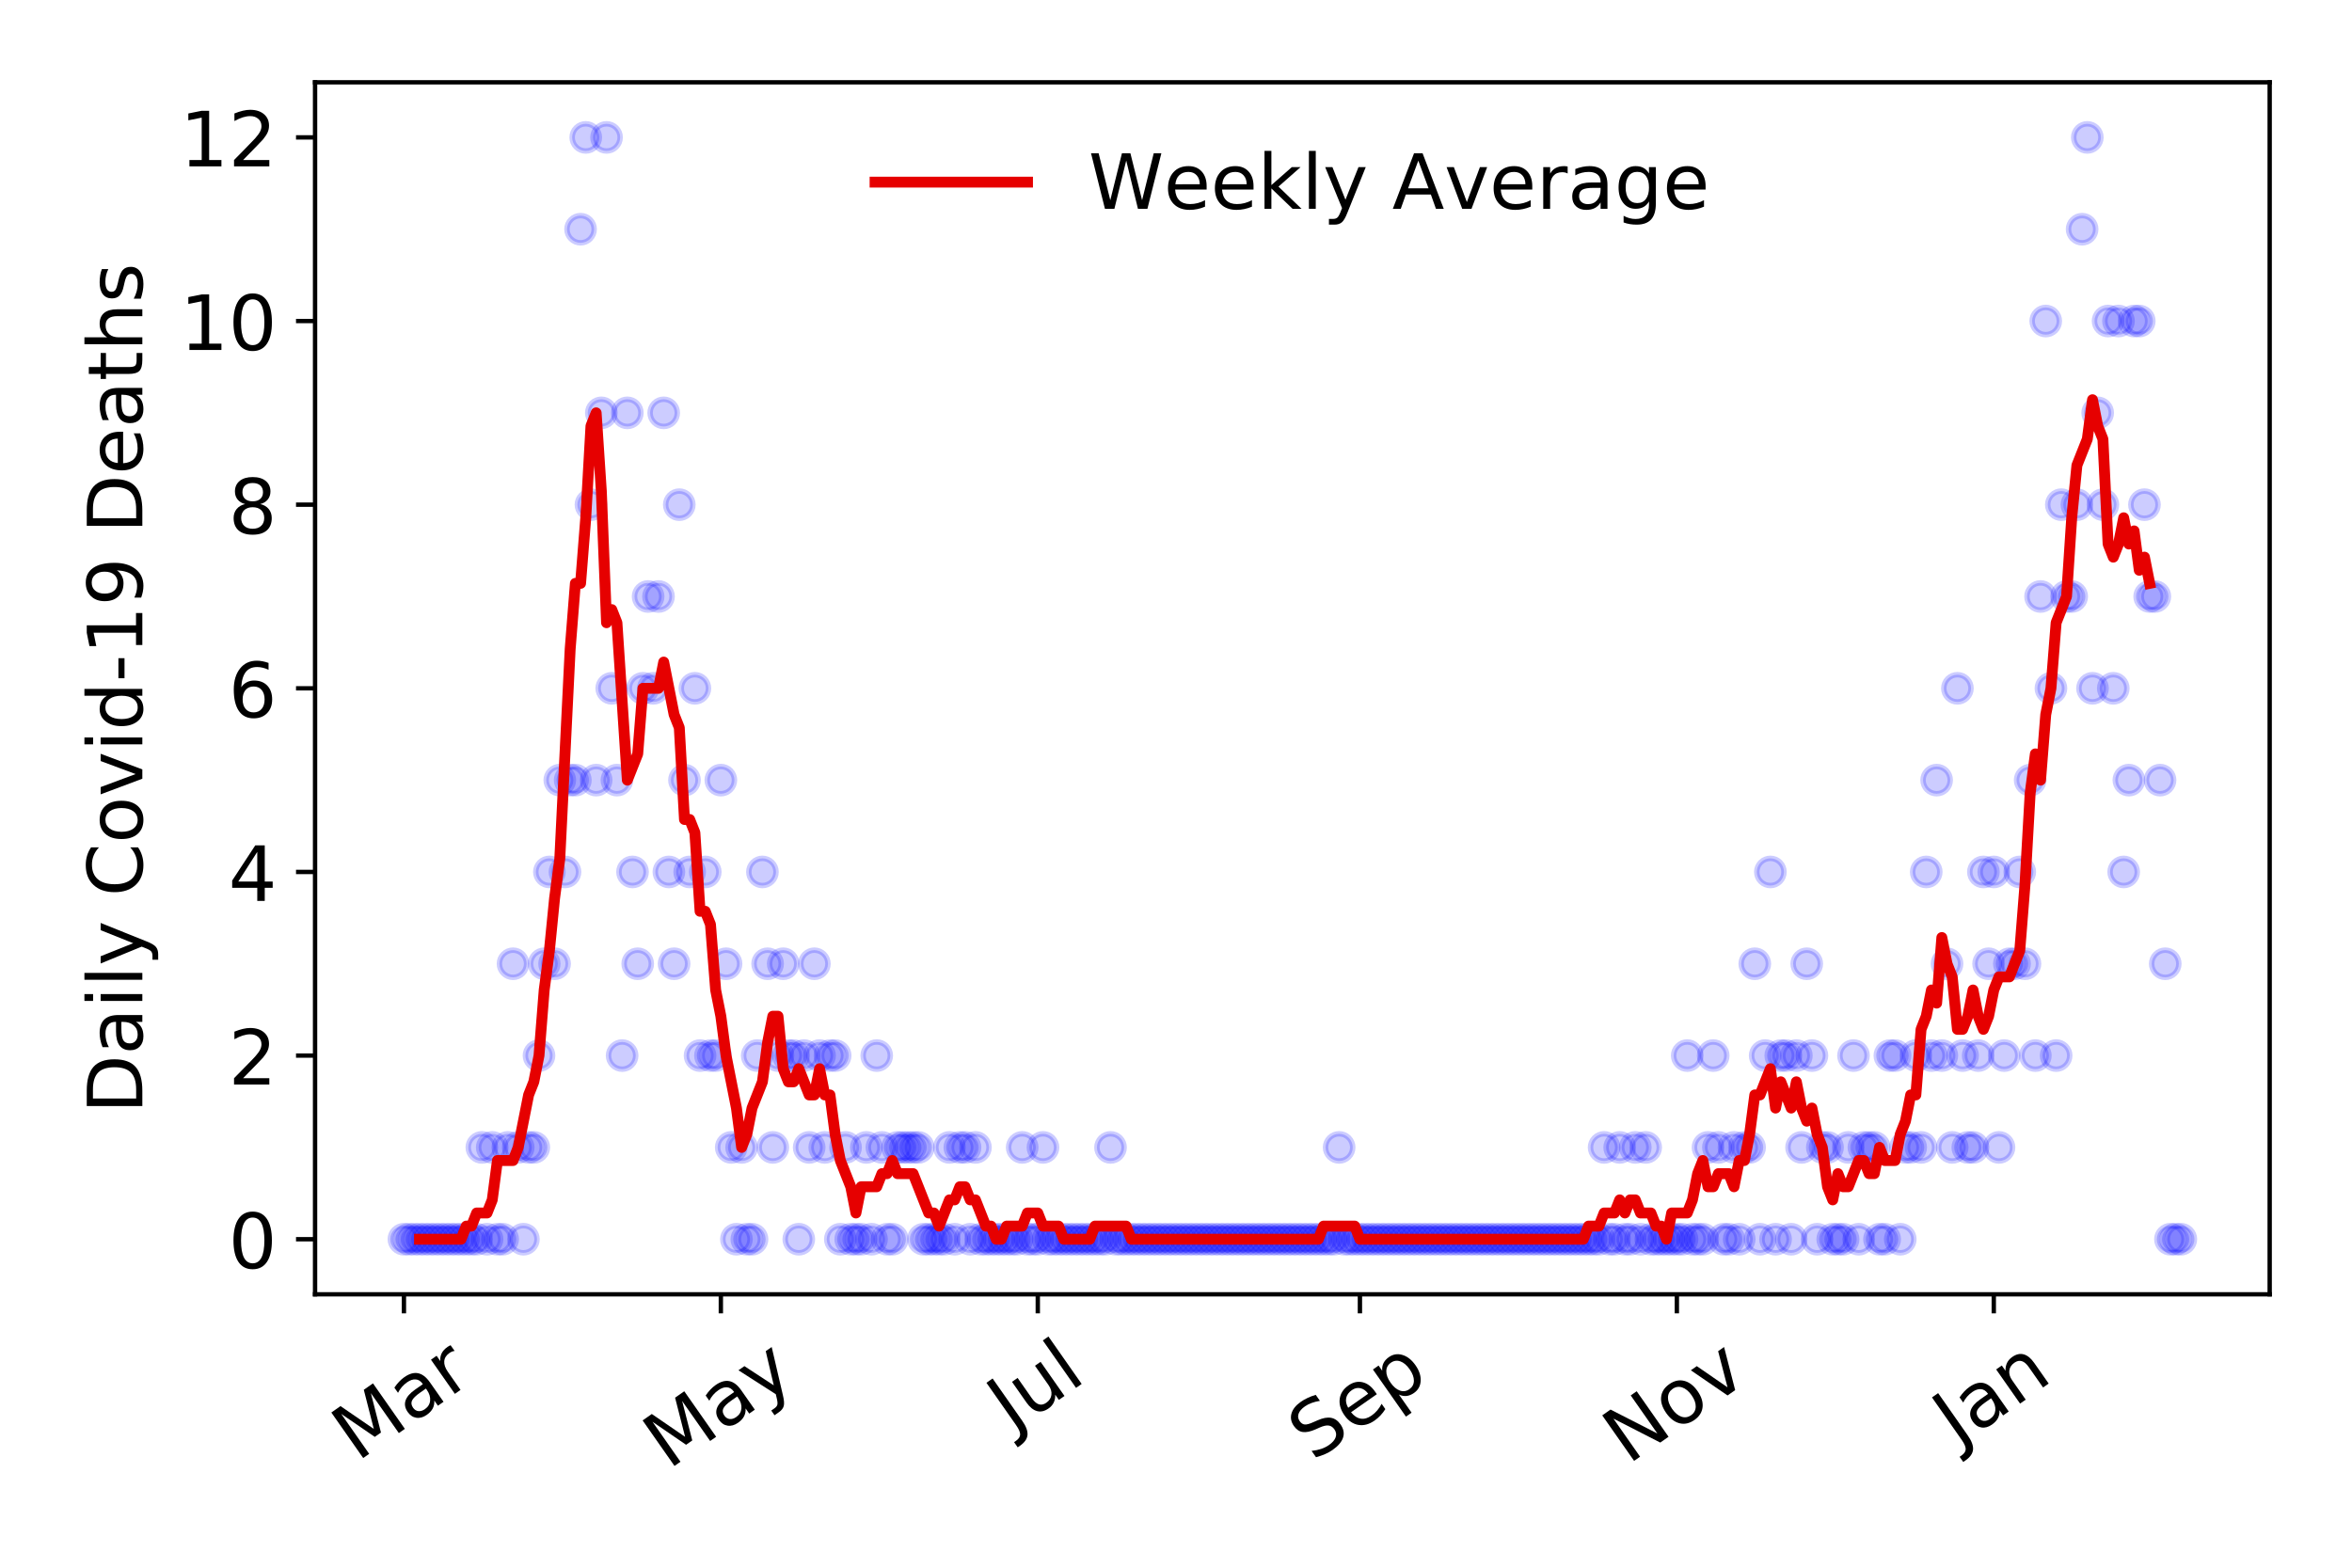 <?xml version="1.0" encoding="utf-8" standalone="no"?>
<!DOCTYPE svg PUBLIC "-//W3C//DTD SVG 1.1//EN"
  "http://www.w3.org/Graphics/SVG/1.1/DTD/svg11.dtd">
<!-- Created with matplotlib (https://matplotlib.org/) -->
<svg height="288pt" version="1.1" viewBox="0 0 432 288" width="432pt" xmlns="http://www.w3.org/2000/svg" xmlns:xlink="http://www.w3.org/1999/xlink">
 <defs>
  <style type="text/css">
*{stroke-linecap:butt;stroke-linejoin:round;}
  </style>
 </defs>
 <g id="figure_1">
  <g id="patch_1">
   <path d="M 0 288 
L 432 288 
L 432 0 
L 0 0 
z
" style="fill:#ffffff;"/>
  </g>
  <g id="axes_1">
   <g id="patch_2">
    <path d="M 57.87 237.778 
L 416.88 237.778 
L 416.88 15.12 
L 57.87 15.12 
z
" style="fill:#ffffff;"/>
   </g>
   <g id="matplotlib.axis_1">
    <g id="xtick_1">
     <g id="line2d_1">
      <defs>
       <path d="M 0 0 
L 0 3.5 
" id="mc5a7a59e64" style="stroke:#000000;stroke-width:0.8;"/>
      </defs>
      <g>
       <use style="stroke:#000000;stroke-width:0.8;" x="74.189" xlink:href="#mc5a7a59e64" y="237.778"/>
      </g>
     </g>
     <g id="text_1">
      <!-- Mar -->
      <defs>
       <path d="M 9.812 72.906 
L 24.516 72.906 
L 43.109 23.297 
L 61.812 72.906 
L 76.516 72.906 
L 76.516 0 
L 66.891 0 
L 66.891 64.016 
L 48.094 14.016 
L 38.188 14.016 
L 19.391 64.016 
L 19.391 0 
L 9.812 0 
z
" id="DejaVuSans-77"/>
       <path d="M 34.281 27.484 
Q 23.391 27.484 19.188 25 
Q 14.984 22.516 14.984 16.5 
Q 14.984 11.719 18.141 8.906 
Q 21.297 6.109 26.703 6.109 
Q 34.188 6.109 38.703 11.406 
Q 43.219 16.703 43.219 25.484 
L 43.219 27.484 
z
M 52.203 31.203 
L 52.203 0 
L 43.219 0 
L 43.219 8.297 
Q 40.141 3.328 35.547 0.953 
Q 30.953 -1.422 24.312 -1.422 
Q 15.922 -1.422 10.953 3.297 
Q 6 8.016 6 15.922 
Q 6 25.141 12.172 29.828 
Q 18.359 34.516 30.609 34.516 
L 43.219 34.516 
L 43.219 35.406 
Q 43.219 41.609 39.141 45 
Q 35.062 48.391 27.688 48.391 
Q 23 48.391 18.547 47.266 
Q 14.109 46.141 10.016 43.891 
L 10.016 52.203 
Q 14.938 54.109 19.578 55.047 
Q 24.219 56 28.609 56 
Q 40.484 56 46.344 49.844 
Q 52.203 43.703 52.203 31.203 
z
" id="DejaVuSans-97"/>
       <path d="M 41.109 46.297 
Q 39.594 47.172 37.812 47.578 
Q 36.031 48 33.891 48 
Q 26.266 48 22.188 43.047 
Q 18.109 38.094 18.109 28.812 
L 18.109 0 
L 9.078 0 
L 9.078 54.688 
L 18.109 54.688 
L 18.109 46.188 
Q 20.953 51.172 25.484 53.578 
Q 30.031 56 36.531 56 
Q 37.453 56 38.578 55.875 
Q 39.703 55.766 41.062 55.516 
z
" id="DejaVuSans-114"/>
      </defs>
      <g transform="translate(65.586 268.643)rotate(-35)scale(0.14 -0.14)">
       <use xlink:href="#DejaVuSans-77"/>
       <use x="86.279" xlink:href="#DejaVuSans-97"/>
       <use x="147.559" xlink:href="#DejaVuSans-114"/>
      </g>
     </g>
    </g>
    <g id="xtick_2">
     <g id="line2d_2">
      <g>
       <use style="stroke:#000000;stroke-width:0.8;" x="132.401" xlink:href="#mc5a7a59e64" y="237.778"/>
      </g>
     </g>
     <g id="text_2">
      <!-- May -->
      <defs>
       <path d="M 32.172 -5.078 
Q 28.375 -14.844 24.75 -17.812 
Q 21.141 -20.797 15.094 -20.797 
L 7.906 -20.797 
L 7.906 -13.281 
L 13.188 -13.281 
Q 16.891 -13.281 18.938 -11.516 
Q 21 -9.766 23.484 -3.219 
L 25.094 0.875 
L 2.984 54.688 
L 12.5 54.688 
L 29.594 11.922 
L 46.688 54.688 
L 56.203 54.688 
z
" id="DejaVuSans-121"/>
      </defs>
      <g transform="translate(122.762 270.094)rotate(-35)scale(0.14 -0.14)">
       <use xlink:href="#DejaVuSans-77"/>
       <use x="86.279" xlink:href="#DejaVuSans-97"/>
       <use x="147.559" xlink:href="#DejaVuSans-121"/>
      </g>
     </g>
    </g>
    <g id="xtick_3">
     <g id="line2d_3">
      <g>
       <use style="stroke:#000000;stroke-width:0.8;" x="190.614" xlink:href="#mc5a7a59e64" y="237.778"/>
      </g>
     </g>
     <g id="text_3">
      <!-- Jul -->
      <defs>
       <path d="M 9.812 72.906 
L 19.672 72.906 
L 19.672 5.078 
Q 19.672 -8.109 14.672 -14.062 
Q 9.672 -20.016 -1.422 -20.016 
L -5.172 -20.016 
L -5.172 -11.719 
L -2.094 -11.719 
Q 4.438 -11.719 7.125 -8.047 
Q 9.812 -4.391 9.812 5.078 
z
" id="DejaVuSans-74"/>
       <path d="M 8.5 21.578 
L 8.5 54.688 
L 17.484 54.688 
L 17.484 21.922 
Q 17.484 14.156 20.5 10.266 
Q 23.531 6.391 29.594 6.391 
Q 36.859 6.391 41.078 11.031 
Q 45.312 15.672 45.312 23.688 
L 45.312 54.688 
L 54.297 54.688 
L 54.297 0 
L 45.312 0 
L 45.312 8.406 
Q 42.047 3.422 37.719 1 
Q 33.406 -1.422 27.688 -1.422 
Q 18.266 -1.422 13.375 4.438 
Q 8.5 10.297 8.5 21.578 
z
M 31.109 56 
z
" id="DejaVuSans-117"/>
       <path d="M 9.422 75.984 
L 18.406 75.984 
L 18.406 0 
L 9.422 0 
z
" id="DejaVuSans-108"/>
      </defs>
      <g transform="translate(185.911 263.181)rotate(-35)scale(0.14 -0.14)">
       <use xlink:href="#DejaVuSans-74"/>
       <use x="29.492" xlink:href="#DejaVuSans-117"/>
       <use x="92.871" xlink:href="#DejaVuSans-108"/>
      </g>
     </g>
    </g>
    <g id="xtick_4">
     <g id="line2d_4">
      <g>
       <use style="stroke:#000000;stroke-width:0.8;" x="249.781" xlink:href="#mc5a7a59e64" y="237.778"/>
      </g>
     </g>
     <g id="text_4">
      <!-- Sep -->
      <defs>
       <path d="M 53.516 70.516 
L 53.516 60.891 
Q 47.906 63.578 42.922 64.891 
Q 37.938 66.219 33.297 66.219 
Q 25.25 66.219 20.875 63.094 
Q 16.5 59.969 16.5 54.203 
Q 16.5 49.359 19.406 46.891 
Q 22.312 44.438 30.422 42.922 
L 36.375 41.703 
Q 47.406 39.594 52.656 34.297 
Q 57.906 29 57.906 20.125 
Q 57.906 9.516 50.797 4.047 
Q 43.703 -1.422 29.984 -1.422 
Q 24.812 -1.422 18.969 -0.25 
Q 13.141 0.922 6.891 3.219 
L 6.891 13.375 
Q 12.891 10.016 18.656 8.297 
Q 24.422 6.594 29.984 6.594 
Q 38.422 6.594 43.016 9.906 
Q 47.609 13.234 47.609 19.391 
Q 47.609 24.75 44.312 27.781 
Q 41.016 30.812 33.5 32.328 
L 27.484 33.5 
Q 16.453 35.688 11.516 40.375 
Q 6.594 45.062 6.594 53.422 
Q 6.594 63.094 13.406 68.656 
Q 20.219 74.219 32.172 74.219 
Q 37.312 74.219 42.625 73.281 
Q 47.953 72.359 53.516 70.516 
z
" id="DejaVuSans-83"/>
       <path d="M 56.203 29.594 
L 56.203 25.203 
L 14.891 25.203 
Q 15.484 15.922 20.484 11.062 
Q 25.484 6.203 34.422 6.203 
Q 39.594 6.203 44.453 7.469 
Q 49.312 8.734 54.109 11.281 
L 54.109 2.781 
Q 49.266 0.734 44.188 -0.344 
Q 39.109 -1.422 33.891 -1.422 
Q 20.797 -1.422 13.156 6.188 
Q 5.516 13.812 5.516 26.812 
Q 5.516 40.234 12.766 48.109 
Q 20.016 56 32.328 56 
Q 43.359 56 49.781 48.891 
Q 56.203 41.797 56.203 29.594 
z
M 47.219 32.234 
Q 47.125 39.594 43.094 43.984 
Q 39.062 48.391 32.422 48.391 
Q 24.906 48.391 20.391 44.141 
Q 15.875 39.891 15.188 32.172 
z
" id="DejaVuSans-101"/>
       <path d="M 18.109 8.203 
L 18.109 -20.797 
L 9.078 -20.797 
L 9.078 54.688 
L 18.109 54.688 
L 18.109 46.391 
Q 20.953 51.266 25.266 53.625 
Q 29.594 56 35.594 56 
Q 45.562 56 51.781 48.094 
Q 58.016 40.188 58.016 27.297 
Q 58.016 14.406 51.781 6.484 
Q 45.562 -1.422 35.594 -1.422 
Q 29.594 -1.422 25.266 0.953 
Q 20.953 3.328 18.109 8.203 
z
M 48.688 27.297 
Q 48.688 37.203 44.609 42.844 
Q 40.531 48.484 33.406 48.484 
Q 26.266 48.484 22.188 42.844 
Q 18.109 37.203 18.109 27.297 
Q 18.109 17.391 22.188 11.75 
Q 26.266 6.109 33.406 6.109 
Q 40.531 6.109 44.609 11.75 
Q 48.688 17.391 48.688 27.297 
z
" id="DejaVuSans-112"/>
      </defs>
      <g transform="translate(241.188 268.629)rotate(-35)scale(0.14 -0.14)">
       <use xlink:href="#DejaVuSans-83"/>
       <use x="63.477" xlink:href="#DejaVuSans-101"/>
       <use x="125" xlink:href="#DejaVuSans-112"/>
      </g>
     </g>
    </g>
    <g id="xtick_5">
     <g id="line2d_5">
      <g>
       <use style="stroke:#000000;stroke-width:0.8;" x="307.994" xlink:href="#mc5a7a59e64" y="237.778"/>
      </g>
     </g>
     <g id="text_5">
      <!-- Nov -->
      <defs>
       <path d="M 9.812 72.906 
L 23.094 72.906 
L 55.422 11.922 
L 55.422 72.906 
L 64.984 72.906 
L 64.984 0 
L 51.703 0 
L 19.391 60.984 
L 19.391 0 
L 9.812 0 
z
" id="DejaVuSans-78"/>
       <path d="M 30.609 48.391 
Q 23.391 48.391 19.188 42.75 
Q 14.984 37.109 14.984 27.297 
Q 14.984 17.484 19.156 11.844 
Q 23.344 6.203 30.609 6.203 
Q 37.797 6.203 41.984 11.859 
Q 46.188 17.531 46.188 27.297 
Q 46.188 37.016 41.984 42.703 
Q 37.797 48.391 30.609 48.391 
z
M 30.609 56 
Q 42.328 56 49.016 48.375 
Q 55.719 40.766 55.719 27.297 
Q 55.719 13.875 49.016 6.219 
Q 42.328 -1.422 30.609 -1.422 
Q 18.844 -1.422 12.172 6.219 
Q 5.516 13.875 5.516 27.297 
Q 5.516 40.766 12.172 48.375 
Q 18.844 56 30.609 56 
z
" id="DejaVuSans-111"/>
       <path d="M 2.984 54.688 
L 12.5 54.688 
L 29.594 8.797 
L 46.688 54.688 
L 56.203 54.688 
L 35.688 0 
L 23.484 0 
z
" id="DejaVuSans-118"/>
      </defs>
      <g transform="translate(299.017 269.166)rotate(-35)scale(0.14 -0.14)">
       <use xlink:href="#DejaVuSans-78"/>
       <use x="74.805" xlink:href="#DejaVuSans-111"/>
       <use x="135.986" xlink:href="#DejaVuSans-118"/>
      </g>
     </g>
    </g>
    <g id="xtick_6">
     <g id="line2d_6">
      <g>
       <use style="stroke:#000000;stroke-width:0.8;" x="366.206" xlink:href="#mc5a7a59e64" y="237.778"/>
      </g>
     </g>
     <g id="text_6">
      <!-- Jan -->
      <defs>
       <path d="M 54.891 33.016 
L 54.891 0 
L 45.906 0 
L 45.906 32.719 
Q 45.906 40.484 42.875 44.328 
Q 39.844 48.188 33.797 48.188 
Q 26.516 48.188 22.312 43.547 
Q 18.109 38.922 18.109 30.906 
L 18.109 0 
L 9.078 0 
L 9.078 54.688 
L 18.109 54.688 
L 18.109 46.188 
Q 21.344 51.125 25.703 53.562 
Q 30.078 56 35.797 56 
Q 45.219 56 50.047 50.172 
Q 54.891 44.344 54.891 33.016 
z
" id="DejaVuSans-110"/>
      </defs>
      <g transform="translate(359.583 265.871)rotate(-35)scale(0.14 -0.14)">
       <use xlink:href="#DejaVuSans-74"/>
       <use x="29.492" xlink:href="#DejaVuSans-97"/>
       <use x="90.771" xlink:href="#DejaVuSans-110"/>
      </g>
     </g>
    </g>
   </g>
   <g id="matplotlib.axis_2">
    <g id="ytick_1">
     <g id="line2d_7">
      <defs>
       <path d="M 0 0 
L -3.5 0 
" id="m3dddf52009" style="stroke:#000000;stroke-width:0.8;"/>
      </defs>
      <g>
       <use style="stroke:#000000;stroke-width:0.8;" x="57.87" xlink:href="#m3dddf52009" y="227.657"/>
      </g>
     </g>
     <g id="text_7">
      <!-- 0 -->
      <defs>
       <path d="M 31.781 66.406 
Q 24.172 66.406 20.328 58.906 
Q 16.5 51.422 16.5 36.375 
Q 16.5 21.391 20.328 13.891 
Q 24.172 6.391 31.781 6.391 
Q 39.453 6.391 43.281 13.891 
Q 47.125 21.391 47.125 36.375 
Q 47.125 51.422 43.281 58.906 
Q 39.453 66.406 31.781 66.406 
z
M 31.781 74.219 
Q 44.047 74.219 50.516 64.516 
Q 56.984 54.828 56.984 36.375 
Q 56.984 17.969 50.516 8.266 
Q 44.047 -1.422 31.781 -1.422 
Q 19.531 -1.422 13.062 8.266 
Q 6.594 17.969 6.594 36.375 
Q 6.594 54.828 13.062 64.516 
Q 19.531 74.219 31.781 74.219 
z
" id="DejaVuSans-48"/>
      </defs>
      <g transform="translate(41.962 232.976)scale(0.14 -0.14)">
       <use xlink:href="#DejaVuSans-48"/>
      </g>
     </g>
    </g>
    <g id="ytick_2">
     <g id="line2d_8">
      <g>
       <use style="stroke:#000000;stroke-width:0.8;" x="57.87" xlink:href="#m3dddf52009" y="193.921"/>
      </g>
     </g>
     <g id="text_8">
      <!-- 2 -->
      <defs>
       <path d="M 19.188 8.297 
L 53.609 8.297 
L 53.609 0 
L 7.328 0 
L 7.328 8.297 
Q 12.938 14.109 22.625 23.891 
Q 32.328 33.688 34.812 36.531 
Q 39.547 41.844 41.422 45.531 
Q 43.312 49.219 43.312 52.781 
Q 43.312 58.594 39.234 62.25 
Q 35.156 65.922 28.609 65.922 
Q 23.969 65.922 18.812 64.312 
Q 13.672 62.703 7.812 59.422 
L 7.812 69.391 
Q 13.766 71.781 18.938 73 
Q 24.125 74.219 28.422 74.219 
Q 39.75 74.219 46.484 68.547 
Q 53.219 62.891 53.219 53.422 
Q 53.219 48.922 51.531 44.891 
Q 49.859 40.875 45.406 35.406 
Q 44.188 33.984 37.641 27.219 
Q 31.109 20.453 19.188 8.297 
z
" id="DejaVuSans-50"/>
      </defs>
      <g transform="translate(41.962 199.24)scale(0.14 -0.14)">
       <use xlink:href="#DejaVuSans-50"/>
      </g>
     </g>
    </g>
    <g id="ytick_3">
     <g id="line2d_9">
      <g>
       <use style="stroke:#000000;stroke-width:0.8;" x="57.87" xlink:href="#m3dddf52009" y="160.185"/>
      </g>
     </g>
     <g id="text_9">
      <!-- 4 -->
      <defs>
       <path d="M 37.797 64.312 
L 12.891 25.391 
L 37.797 25.391 
z
M 35.203 72.906 
L 47.609 72.906 
L 47.609 25.391 
L 58.016 25.391 
L 58.016 17.188 
L 47.609 17.188 
L 47.609 0 
L 37.797 0 
L 37.797 17.188 
L 4.891 17.188 
L 4.891 26.703 
z
" id="DejaVuSans-52"/>
      </defs>
      <g transform="translate(41.962 165.504)scale(0.14 -0.14)">
       <use xlink:href="#DejaVuSans-52"/>
      </g>
     </g>
    </g>
    <g id="ytick_4">
     <g id="line2d_10">
      <g>
       <use style="stroke:#000000;stroke-width:0.8;" x="57.87" xlink:href="#m3dddf52009" y="126.449"/>
      </g>
     </g>
     <g id="text_10">
      <!-- 6 -->
      <defs>
       <path d="M 33.016 40.375 
Q 26.375 40.375 22.484 35.828 
Q 18.609 31.297 18.609 23.391 
Q 18.609 15.531 22.484 10.953 
Q 26.375 6.391 33.016 6.391 
Q 39.656 6.391 43.531 10.953 
Q 47.406 15.531 47.406 23.391 
Q 47.406 31.297 43.531 35.828 
Q 39.656 40.375 33.016 40.375 
z
M 52.594 71.297 
L 52.594 62.312 
Q 48.875 64.062 45.094 64.984 
Q 41.312 65.922 37.594 65.922 
Q 27.828 65.922 22.672 59.328 
Q 17.531 52.734 16.797 39.406 
Q 19.672 43.656 24.016 45.922 
Q 28.375 48.188 33.594 48.188 
Q 44.578 48.188 50.953 41.516 
Q 57.328 34.859 57.328 23.391 
Q 57.328 12.156 50.688 5.359 
Q 44.047 -1.422 33.016 -1.422 
Q 20.359 -1.422 13.672 8.266 
Q 6.984 17.969 6.984 36.375 
Q 6.984 53.656 15.188 63.938 
Q 23.391 74.219 37.203 74.219 
Q 40.922 74.219 44.703 73.484 
Q 48.484 72.75 52.594 71.297 
z
" id="DejaVuSans-54"/>
      </defs>
      <g transform="translate(41.962 131.768)scale(0.14 -0.14)">
       <use xlink:href="#DejaVuSans-54"/>
      </g>
     </g>
    </g>
    <g id="ytick_5">
     <g id="line2d_11">
      <g>
       <use style="stroke:#000000;stroke-width:0.8;" x="57.87" xlink:href="#m3dddf52009" y="92.713"/>
      </g>
     </g>
     <g id="text_11">
      <!-- 8 -->
      <defs>
       <path d="M 31.781 34.625 
Q 24.75 34.625 20.719 30.859 
Q 16.703 27.094 16.703 20.516 
Q 16.703 13.922 20.719 10.156 
Q 24.75 6.391 31.781 6.391 
Q 38.812 6.391 42.859 10.172 
Q 46.922 13.969 46.922 20.516 
Q 46.922 27.094 42.891 30.859 
Q 38.875 34.625 31.781 34.625 
z
M 21.922 38.812 
Q 15.578 40.375 12.031 44.719 
Q 8.5 49.078 8.5 55.328 
Q 8.5 64.062 14.719 69.141 
Q 20.953 74.219 31.781 74.219 
Q 42.672 74.219 48.875 69.141 
Q 55.078 64.062 55.078 55.328 
Q 55.078 49.078 51.531 44.719 
Q 48 40.375 41.703 38.812 
Q 48.828 37.156 52.797 32.312 
Q 56.781 27.484 56.781 20.516 
Q 56.781 9.906 50.312 4.234 
Q 43.844 -1.422 31.781 -1.422 
Q 19.734 -1.422 13.25 4.234 
Q 6.781 9.906 6.781 20.516 
Q 6.781 27.484 10.781 32.312 
Q 14.797 37.156 21.922 38.812 
z
M 18.312 54.391 
Q 18.312 48.734 21.844 45.562 
Q 25.391 42.391 31.781 42.391 
Q 38.141 42.391 41.719 45.562 
Q 45.312 48.734 45.312 54.391 
Q 45.312 60.062 41.719 63.234 
Q 38.141 66.406 31.781 66.406 
Q 25.391 66.406 21.844 63.234 
Q 18.312 60.062 18.312 54.391 
z
" id="DejaVuSans-56"/>
      </defs>
      <g transform="translate(41.962 98.032)scale(0.14 -0.14)">
       <use xlink:href="#DejaVuSans-56"/>
      </g>
     </g>
    </g>
    <g id="ytick_6">
     <g id="line2d_12">
      <g>
       <use style="stroke:#000000;stroke-width:0.8;" x="57.87" xlink:href="#m3dddf52009" y="58.977"/>
      </g>
     </g>
     <g id="text_12">
      <!-- 10 -->
      <defs>
       <path d="M 12.406 8.297 
L 28.516 8.297 
L 28.516 63.922 
L 10.984 60.406 
L 10.984 69.391 
L 28.422 72.906 
L 38.281 72.906 
L 38.281 8.297 
L 54.391 8.297 
L 54.391 0 
L 12.406 0 
z
" id="DejaVuSans-49"/>
      </defs>
      <g transform="translate(33.055 64.296)scale(0.14 -0.14)">
       <use xlink:href="#DejaVuSans-49"/>
       <use x="63.623" xlink:href="#DejaVuSans-48"/>
      </g>
     </g>
    </g>
    <g id="ytick_7">
     <g id="line2d_13">
      <g>
       <use style="stroke:#000000;stroke-width:0.8;" x="57.87" xlink:href="#m3dddf52009" y="25.241"/>
      </g>
     </g>
     <g id="text_13">
      <!-- 12 -->
      <g transform="translate(33.055 30.56)scale(0.14 -0.14)">
       <use xlink:href="#DejaVuSans-49"/>
       <use x="63.623" xlink:href="#DejaVuSans-50"/>
      </g>
     </g>
    </g>
    <g id="text_14">
     <!-- Daily Covid-19 Deaths -->
     <defs>
      <path d="M 19.672 64.797 
L 19.672 8.109 
L 31.594 8.109 
Q 46.688 8.109 53.688 14.938 
Q 60.688 21.781 60.688 36.531 
Q 60.688 51.172 53.688 57.984 
Q 46.688 64.797 31.594 64.797 
z
M 9.812 72.906 
L 30.078 72.906 
Q 51.266 72.906 61.172 64.094 
Q 71.094 55.281 71.094 36.531 
Q 71.094 17.672 61.125 8.828 
Q 51.172 0 30.078 0 
L 9.812 0 
z
" id="DejaVuSans-68"/>
      <path d="M 9.422 54.688 
L 18.406 54.688 
L 18.406 0 
L 9.422 0 
z
M 9.422 75.984 
L 18.406 75.984 
L 18.406 64.594 
L 9.422 64.594 
z
" id="DejaVuSans-105"/>
      <path id="DejaVuSans-32"/>
      <path d="M 64.406 67.281 
L 64.406 56.891 
Q 59.422 61.531 53.781 63.812 
Q 48.141 66.109 41.797 66.109 
Q 29.297 66.109 22.656 58.469 
Q 16.016 50.828 16.016 36.375 
Q 16.016 21.969 22.656 14.328 
Q 29.297 6.688 41.797 6.688 
Q 48.141 6.688 53.781 8.984 
Q 59.422 11.281 64.406 15.922 
L 64.406 5.609 
Q 59.234 2.094 53.438 0.328 
Q 47.656 -1.422 41.219 -1.422 
Q 24.656 -1.422 15.125 8.703 
Q 5.609 18.844 5.609 36.375 
Q 5.609 53.953 15.125 64.078 
Q 24.656 74.219 41.219 74.219 
Q 47.75 74.219 53.531 72.484 
Q 59.328 70.75 64.406 67.281 
z
" id="DejaVuSans-67"/>
      <path d="M 45.406 46.391 
L 45.406 75.984 
L 54.391 75.984 
L 54.391 0 
L 45.406 0 
L 45.406 8.203 
Q 42.578 3.328 38.25 0.953 
Q 33.938 -1.422 27.875 -1.422 
Q 17.969 -1.422 11.734 6.484 
Q 5.516 14.406 5.516 27.297 
Q 5.516 40.188 11.734 48.094 
Q 17.969 56 27.875 56 
Q 33.938 56 38.25 53.625 
Q 42.578 51.266 45.406 46.391 
z
M 14.797 27.297 
Q 14.797 17.391 18.875 11.75 
Q 22.953 6.109 30.078 6.109 
Q 37.203 6.109 41.297 11.75 
Q 45.406 17.391 45.406 27.297 
Q 45.406 37.203 41.297 42.844 
Q 37.203 48.484 30.078 48.484 
Q 22.953 48.484 18.875 42.844 
Q 14.797 37.203 14.797 27.297 
z
" id="DejaVuSans-100"/>
      <path d="M 4.891 31.391 
L 31.203 31.391 
L 31.203 23.391 
L 4.891 23.391 
z
" id="DejaVuSans-45"/>
      <path d="M 10.984 1.516 
L 10.984 10.5 
Q 14.703 8.734 18.5 7.812 
Q 22.312 6.891 25.984 6.891 
Q 35.75 6.891 40.891 13.453 
Q 46.047 20.016 46.781 33.406 
Q 43.953 29.203 39.594 26.953 
Q 35.25 24.703 29.984 24.703 
Q 19.047 24.703 12.672 31.312 
Q 6.297 37.938 6.297 49.422 
Q 6.297 60.641 12.938 67.422 
Q 19.578 74.219 30.609 74.219 
Q 43.266 74.219 49.922 64.516 
Q 56.594 54.828 56.594 36.375 
Q 56.594 19.141 48.406 8.859 
Q 40.234 -1.422 26.422 -1.422 
Q 22.703 -1.422 18.891 -0.688 
Q 15.094 0.047 10.984 1.516 
z
M 30.609 32.422 
Q 37.25 32.422 41.125 36.953 
Q 45.016 41.5 45.016 49.422 
Q 45.016 57.281 41.125 61.844 
Q 37.25 66.406 30.609 66.406 
Q 23.969 66.406 20.094 61.844 
Q 16.219 57.281 16.219 49.422 
Q 16.219 41.5 20.094 36.953 
Q 23.969 32.422 30.609 32.422 
z
" id="DejaVuSans-57"/>
      <path d="M 18.312 70.219 
L 18.312 54.688 
L 36.812 54.688 
L 36.812 47.703 
L 18.312 47.703 
L 18.312 18.016 
Q 18.312 11.328 20.141 9.422 
Q 21.969 7.516 27.594 7.516 
L 36.812 7.516 
L 36.812 0 
L 27.594 0 
Q 17.188 0 13.234 3.875 
Q 9.281 7.766 9.281 18.016 
L 9.281 47.703 
L 2.688 47.703 
L 2.688 54.688 
L 9.281 54.688 
L 9.281 70.219 
z
" id="DejaVuSans-116"/>
      <path d="M 54.891 33.016 
L 54.891 0 
L 45.906 0 
L 45.906 32.719 
Q 45.906 40.484 42.875 44.328 
Q 39.844 48.188 33.797 48.188 
Q 26.516 48.188 22.312 43.547 
Q 18.109 38.922 18.109 30.906 
L 18.109 0 
L 9.078 0 
L 9.078 75.984 
L 18.109 75.984 
L 18.109 46.188 
Q 21.344 51.125 25.703 53.562 
Q 30.078 56 35.797 56 
Q 45.219 56 50.047 50.172 
Q 54.891 44.344 54.891 33.016 
z
" id="DejaVuSans-104"/>
      <path d="M 44.281 53.078 
L 44.281 44.578 
Q 40.484 46.531 36.375 47.5 
Q 32.281 48.484 27.875 48.484 
Q 21.188 48.484 17.844 46.438 
Q 14.5 44.391 14.5 40.281 
Q 14.5 37.156 16.891 35.375 
Q 19.281 33.594 26.516 31.984 
L 29.594 31.297 
Q 39.156 29.25 43.188 25.516 
Q 47.219 21.781 47.219 15.094 
Q 47.219 7.469 41.188 3.016 
Q 35.156 -1.422 24.609 -1.422 
Q 20.219 -1.422 15.453 -0.562 
Q 10.688 0.297 5.422 2 
L 5.422 11.281 
Q 10.406 8.688 15.234 7.391 
Q 20.062 6.109 24.812 6.109 
Q 31.156 6.109 34.562 8.281 
Q 37.984 10.453 37.984 14.406 
Q 37.984 18.062 35.516 20.016 
Q 33.062 21.969 24.703 23.781 
L 21.578 24.516 
Q 13.234 26.266 9.516 29.906 
Q 5.812 33.547 5.812 39.891 
Q 5.812 47.609 11.281 51.797 
Q 16.75 56 26.812 56 
Q 31.781 56 36.172 55.266 
Q 40.578 54.547 44.281 53.078 
z
" id="DejaVuSans-115"/>
     </defs>
     <g transform="translate(26.143 204.56)rotate(-90)scale(0.14 -0.14)">
      <use xlink:href="#DejaVuSans-68"/>
      <use x="77.002" xlink:href="#DejaVuSans-97"/>
      <use x="138.281" xlink:href="#DejaVuSans-105"/>
      <use x="166.064" xlink:href="#DejaVuSans-108"/>
      <use x="193.848" xlink:href="#DejaVuSans-121"/>
      <use x="253.027" xlink:href="#DejaVuSans-32"/>
      <use x="284.814" xlink:href="#DejaVuSans-67"/>
      <use x="354.639" xlink:href="#DejaVuSans-111"/>
      <use x="415.82" xlink:href="#DejaVuSans-118"/>
      <use x="475" xlink:href="#DejaVuSans-105"/>
      <use x="502.783" xlink:href="#DejaVuSans-100"/>
      <use x="566.26" xlink:href="#DejaVuSans-45"/>
      <use x="602.344" xlink:href="#DejaVuSans-49"/>
      <use x="665.967" xlink:href="#DejaVuSans-57"/>
      <use x="729.59" xlink:href="#DejaVuSans-32"/>
      <use x="761.377" xlink:href="#DejaVuSans-68"/>
      <use x="838.379" xlink:href="#DejaVuSans-101"/>
      <use x="899.902" xlink:href="#DejaVuSans-97"/>
      <use x="961.182" xlink:href="#DejaVuSans-116"/>
      <use x="1000.391" xlink:href="#DejaVuSans-104"/>
      <use x="1063.77" xlink:href="#DejaVuSans-115"/>
     </g>
    </g>
   </g>
   <g id="line2d_14">
    <defs>
     <path d="M 0 2.5 
C 0.663 2.5 1.299 2.237 1.768 1.768 
C 2.237 1.299 2.5 0.663 2.5 0 
C 2.5 -0.663 2.237 -1.299 1.768 -1.768 
C 1.299 -2.237 0.663 -2.5 0 -2.5 
C -0.663 -2.5 -1.299 -2.237 -1.768 -1.768 
C -2.237 -1.299 -2.5 -0.663 -2.5 0 
C -2.5 0.663 -2.237 1.299 -1.768 1.768 
C -1.299 2.237 -0.663 2.5 0 2.5 
z
" id="m089068b579" style="stroke:#0000ff;stroke-opacity:0.2;"/>
    </defs>
    <g clip-path="url(#pbfb8b49c0b)">
     <use style="fill:#0000ff;fill-opacity:0.2;stroke:#0000ff;stroke-opacity:0.2;" x="74.189" xlink:href="#m089068b579" y="227.657"/>
     <use style="fill:#0000ff;fill-opacity:0.2;stroke:#0000ff;stroke-opacity:0.2;" x="75.143" xlink:href="#m089068b579" y="227.657"/>
     <use style="fill:#0000ff;fill-opacity:0.2;stroke:#0000ff;stroke-opacity:0.2;" x="76.097" xlink:href="#m089068b579" y="227.657"/>
     <use style="fill:#0000ff;fill-opacity:0.2;stroke:#0000ff;stroke-opacity:0.2;" x="77.052" xlink:href="#m089068b579" y="227.657"/>
     <use style="fill:#0000ff;fill-opacity:0.2;stroke:#0000ff;stroke-opacity:0.2;" x="78.006" xlink:href="#m089068b579" y="227.657"/>
     <use style="fill:#0000ff;fill-opacity:0.2;stroke:#0000ff;stroke-opacity:0.2;" x="78.96" xlink:href="#m089068b579" y="227.657"/>
     <use style="fill:#0000ff;fill-opacity:0.2;stroke:#0000ff;stroke-opacity:0.2;" x="79.914" xlink:href="#m089068b579" y="227.657"/>
     <use style="fill:#0000ff;fill-opacity:0.2;stroke:#0000ff;stroke-opacity:0.2;" x="80.869" xlink:href="#m089068b579" y="227.657"/>
     <use style="fill:#0000ff;fill-opacity:0.2;stroke:#0000ff;stroke-opacity:0.2;" x="81.823" xlink:href="#m089068b579" y="227.657"/>
     <use style="fill:#0000ff;fill-opacity:0.2;stroke:#0000ff;stroke-opacity:0.2;" x="82.777" xlink:href="#m089068b579" y="227.657"/>
     <use style="fill:#0000ff;fill-opacity:0.2;stroke:#0000ff;stroke-opacity:0.2;" x="83.732" xlink:href="#m089068b579" y="227.657"/>
     <use style="fill:#0000ff;fill-opacity:0.2;stroke:#0000ff;stroke-opacity:0.2;" x="84.686" xlink:href="#m089068b579" y="227.657"/>
     <use style="fill:#0000ff;fill-opacity:0.2;stroke:#0000ff;stroke-opacity:0.2;" x="85.64" xlink:href="#m089068b579" y="227.657"/>
     <use style="fill:#0000ff;fill-opacity:0.2;stroke:#0000ff;stroke-opacity:0.2;" x="86.595" xlink:href="#m089068b579" y="227.657"/>
     <use style="fill:#0000ff;fill-opacity:0.2;stroke:#0000ff;stroke-opacity:0.2;" x="87.549" xlink:href="#m089068b579" y="227.657"/>
     <use style="fill:#0000ff;fill-opacity:0.2;stroke:#0000ff;stroke-opacity:0.2;" x="88.503" xlink:href="#m089068b579" y="210.789"/>
     <use style="fill:#0000ff;fill-opacity:0.2;stroke:#0000ff;stroke-opacity:0.2;" x="89.458" xlink:href="#m089068b579" y="227.657"/>
     <use style="fill:#0000ff;fill-opacity:0.2;stroke:#0000ff;stroke-opacity:0.2;" x="90.412" xlink:href="#m089068b579" y="210.789"/>
     <use style="fill:#0000ff;fill-opacity:0.2;stroke:#0000ff;stroke-opacity:0.2;" x="91.366" xlink:href="#m089068b579" y="227.657"/>
     <use style="fill:#0000ff;fill-opacity:0.2;stroke:#0000ff;stroke-opacity:0.2;" x="92.32" xlink:href="#m089068b579" y="227.657"/>
     <use style="fill:#0000ff;fill-opacity:0.2;stroke:#0000ff;stroke-opacity:0.2;" x="93.275" xlink:href="#m089068b579" y="210.789"/>
     <use style="fill:#0000ff;fill-opacity:0.2;stroke:#0000ff;stroke-opacity:0.2;" x="94.229" xlink:href="#m089068b579" y="177.053"/>
     <use style="fill:#0000ff;fill-opacity:0.2;stroke:#0000ff;stroke-opacity:0.2;" x="95.183" xlink:href="#m089068b579" y="210.789"/>
     <use style="fill:#0000ff;fill-opacity:0.2;stroke:#0000ff;stroke-opacity:0.2;" x="96.138" xlink:href="#m089068b579" y="227.657"/>
     <use style="fill:#0000ff;fill-opacity:0.2;stroke:#0000ff;stroke-opacity:0.2;" x="97.092" xlink:href="#m089068b579" y="210.789"/>
     <use style="fill:#0000ff;fill-opacity:0.2;stroke:#0000ff;stroke-opacity:0.2;" x="98.046" xlink:href="#m089068b579" y="210.789"/>
     <use style="fill:#0000ff;fill-opacity:0.2;stroke:#0000ff;stroke-opacity:0.2;" x="99.001" xlink:href="#m089068b579" y="193.921"/>
     <use style="fill:#0000ff;fill-opacity:0.2;stroke:#0000ff;stroke-opacity:0.2;" x="99.955" xlink:href="#m089068b579" y="177.053"/>
     <use style="fill:#0000ff;fill-opacity:0.2;stroke:#0000ff;stroke-opacity:0.2;" x="100.909" xlink:href="#m089068b579" y="160.185"/>
     <use style="fill:#0000ff;fill-opacity:0.2;stroke:#0000ff;stroke-opacity:0.2;" x="101.864" xlink:href="#m089068b579" y="177.053"/>
     <use style="fill:#0000ff;fill-opacity:0.2;stroke:#0000ff;stroke-opacity:0.2;" x="102.818" xlink:href="#m089068b579" y="143.317"/>
     <use style="fill:#0000ff;fill-opacity:0.2;stroke:#0000ff;stroke-opacity:0.2;" x="103.772" xlink:href="#m089068b579" y="160.185"/>
     <use style="fill:#0000ff;fill-opacity:0.2;stroke:#0000ff;stroke-opacity:0.2;" x="104.726" xlink:href="#m089068b579" y="143.317"/>
     <use style="fill:#0000ff;fill-opacity:0.2;stroke:#0000ff;stroke-opacity:0.2;" x="105.681" xlink:href="#m089068b579" y="143.317"/>
     <use style="fill:#0000ff;fill-opacity:0.2;stroke:#0000ff;stroke-opacity:0.2;" x="106.635" xlink:href="#m089068b579" y="42.109"/>
     <use style="fill:#0000ff;fill-opacity:0.2;stroke:#0000ff;stroke-opacity:0.2;" x="107.589" xlink:href="#m089068b579" y="25.241"/>
     <use style="fill:#0000ff;fill-opacity:0.2;stroke:#0000ff;stroke-opacity:0.2;" x="108.544" xlink:href="#m089068b579" y="92.713"/>
     <use style="fill:#0000ff;fill-opacity:0.2;stroke:#0000ff;stroke-opacity:0.2;" x="109.498" xlink:href="#m089068b579" y="143.317"/>
     <use style="fill:#0000ff;fill-opacity:0.2;stroke:#0000ff;stroke-opacity:0.2;" x="110.452" xlink:href="#m089068b579" y="75.845"/>
     <use style="fill:#0000ff;fill-opacity:0.2;stroke:#0000ff;stroke-opacity:0.2;" x="111.407" xlink:href="#m089068b579" y="25.241"/>
     <use style="fill:#0000ff;fill-opacity:0.2;stroke:#0000ff;stroke-opacity:0.2;" x="112.361" xlink:href="#m089068b579" y="126.449"/>
     <use style="fill:#0000ff;fill-opacity:0.2;stroke:#0000ff;stroke-opacity:0.2;" x="113.315" xlink:href="#m089068b579" y="143.317"/>
     <use style="fill:#0000ff;fill-opacity:0.2;stroke:#0000ff;stroke-opacity:0.2;" x="114.269" xlink:href="#m089068b579" y="193.921"/>
     <use style="fill:#0000ff;fill-opacity:0.2;stroke:#0000ff;stroke-opacity:0.2;" x="115.224" xlink:href="#m089068b579" y="75.845"/>
     <use style="fill:#0000ff;fill-opacity:0.2;stroke:#0000ff;stroke-opacity:0.2;" x="116.178" xlink:href="#m089068b579" y="160.185"/>
     <use style="fill:#0000ff;fill-opacity:0.2;stroke:#0000ff;stroke-opacity:0.2;" x="117.132" xlink:href="#m089068b579" y="177.053"/>
     <use style="fill:#0000ff;fill-opacity:0.2;stroke:#0000ff;stroke-opacity:0.2;" x="118.087" xlink:href="#m089068b579" y="126.449"/>
     <use style="fill:#0000ff;fill-opacity:0.2;stroke:#0000ff;stroke-opacity:0.2;" x="119.041" xlink:href="#m089068b579" y="109.581"/>
     <use style="fill:#0000ff;fill-opacity:0.2;stroke:#0000ff;stroke-opacity:0.2;" x="119.995" xlink:href="#m089068b579" y="126.449"/>
     <use style="fill:#0000ff;fill-opacity:0.2;stroke:#0000ff;stroke-opacity:0.2;" x="120.95" xlink:href="#m089068b579" y="109.581"/>
     <use style="fill:#0000ff;fill-opacity:0.2;stroke:#0000ff;stroke-opacity:0.2;" x="121.904" xlink:href="#m089068b579" y="75.845"/>
     <use style="fill:#0000ff;fill-opacity:0.2;stroke:#0000ff;stroke-opacity:0.2;" x="122.858" xlink:href="#m089068b579" y="160.185"/>
     <use style="fill:#0000ff;fill-opacity:0.2;stroke:#0000ff;stroke-opacity:0.2;" x="123.813" xlink:href="#m089068b579" y="177.053"/>
     <use style="fill:#0000ff;fill-opacity:0.2;stroke:#0000ff;stroke-opacity:0.2;" x="124.767" xlink:href="#m089068b579" y="92.713"/>
     <use style="fill:#0000ff;fill-opacity:0.2;stroke:#0000ff;stroke-opacity:0.2;" x="125.721" xlink:href="#m089068b579" y="143.317"/>
     <use style="fill:#0000ff;fill-opacity:0.2;stroke:#0000ff;stroke-opacity:0.2;" x="126.675" xlink:href="#m089068b579" y="160.185"/>
     <use style="fill:#0000ff;fill-opacity:0.2;stroke:#0000ff;stroke-opacity:0.2;" x="127.63" xlink:href="#m089068b579" y="126.449"/>
     <use style="fill:#0000ff;fill-opacity:0.2;stroke:#0000ff;stroke-opacity:0.2;" x="128.584" xlink:href="#m089068b579" y="193.921"/>
     <use style="fill:#0000ff;fill-opacity:0.2;stroke:#0000ff;stroke-opacity:0.2;" x="129.538" xlink:href="#m089068b579" y="160.185"/>
     <use style="fill:#0000ff;fill-opacity:0.2;stroke:#0000ff;stroke-opacity:0.2;" x="130.493" xlink:href="#m089068b579" y="193.921"/>
     <use style="fill:#0000ff;fill-opacity:0.2;stroke:#0000ff;stroke-opacity:0.2;" x="131.447" xlink:href="#m089068b579" y="193.921"/>
     <use style="fill:#0000ff;fill-opacity:0.2;stroke:#0000ff;stroke-opacity:0.2;" x="132.401" xlink:href="#m089068b579" y="143.317"/>
     <use style="fill:#0000ff;fill-opacity:0.2;stroke:#0000ff;stroke-opacity:0.2;" x="133.356" xlink:href="#m089068b579" y="177.053"/>
     <use style="fill:#0000ff;fill-opacity:0.2;stroke:#0000ff;stroke-opacity:0.2;" x="134.31" xlink:href="#m089068b579" y="210.789"/>
     <use style="fill:#0000ff;fill-opacity:0.2;stroke:#0000ff;stroke-opacity:0.2;" x="135.264" xlink:href="#m089068b579" y="227.657"/>
     <use style="fill:#0000ff;fill-opacity:0.2;stroke:#0000ff;stroke-opacity:0.2;" x="136.219" xlink:href="#m089068b579" y="210.789"/>
     <use style="fill:#0000ff;fill-opacity:0.2;stroke:#0000ff;stroke-opacity:0.2;" x="137.173" xlink:href="#m089068b579" y="227.657"/>
     <use style="fill:#0000ff;fill-opacity:0.2;stroke:#0000ff;stroke-opacity:0.2;" x="138.127" xlink:href="#m089068b579" y="227.657"/>
     <use style="fill:#0000ff;fill-opacity:0.2;stroke:#0000ff;stroke-opacity:0.2;" x="139.081" xlink:href="#m089068b579" y="193.921"/>
     <use style="fill:#0000ff;fill-opacity:0.2;stroke:#0000ff;stroke-opacity:0.2;" x="140.036" xlink:href="#m089068b579" y="160.185"/>
     <use style="fill:#0000ff;fill-opacity:0.2;stroke:#0000ff;stroke-opacity:0.2;" x="140.99" xlink:href="#m089068b579" y="177.053"/>
     <use style="fill:#0000ff;fill-opacity:0.2;stroke:#0000ff;stroke-opacity:0.2;" x="141.944" xlink:href="#m089068b579" y="210.789"/>
     <use style="fill:#0000ff;fill-opacity:0.2;stroke:#0000ff;stroke-opacity:0.2;" x="142.899" xlink:href="#m089068b579" y="193.921"/>
     <use style="fill:#0000ff;fill-opacity:0.2;stroke:#0000ff;stroke-opacity:0.2;" x="143.853" xlink:href="#m089068b579" y="177.053"/>
     <use style="fill:#0000ff;fill-opacity:0.2;stroke:#0000ff;stroke-opacity:0.2;" x="144.807" xlink:href="#m089068b579" y="193.921"/>
     <use style="fill:#0000ff;fill-opacity:0.2;stroke:#0000ff;stroke-opacity:0.2;" x="145.762" xlink:href="#m089068b579" y="193.921"/>
     <use style="fill:#0000ff;fill-opacity:0.2;stroke:#0000ff;stroke-opacity:0.2;" x="146.716" xlink:href="#m089068b579" y="227.657"/>
     <use style="fill:#0000ff;fill-opacity:0.2;stroke:#0000ff;stroke-opacity:0.2;" x="147.67" xlink:href="#m089068b579" y="193.921"/>
     <use style="fill:#0000ff;fill-opacity:0.2;stroke:#0000ff;stroke-opacity:0.2;" x="148.625" xlink:href="#m089068b579" y="210.789"/>
     <use style="fill:#0000ff;fill-opacity:0.2;stroke:#0000ff;stroke-opacity:0.2;" x="149.579" xlink:href="#m089068b579" y="177.053"/>
     <use style="fill:#0000ff;fill-opacity:0.2;stroke:#0000ff;stroke-opacity:0.2;" x="150.533" xlink:href="#m089068b579" y="193.921"/>
     <use style="fill:#0000ff;fill-opacity:0.2;stroke:#0000ff;stroke-opacity:0.2;" x="151.487" xlink:href="#m089068b579" y="210.789"/>
     <use style="fill:#0000ff;fill-opacity:0.2;stroke:#0000ff;stroke-opacity:0.2;" x="152.442" xlink:href="#m089068b579" y="193.921"/>
     <use style="fill:#0000ff;fill-opacity:0.2;stroke:#0000ff;stroke-opacity:0.2;" x="153.396" xlink:href="#m089068b579" y="193.921"/>
     <use style="fill:#0000ff;fill-opacity:0.2;stroke:#0000ff;stroke-opacity:0.2;" x="154.35" xlink:href="#m089068b579" y="227.657"/>
     <use style="fill:#0000ff;fill-opacity:0.2;stroke:#0000ff;stroke-opacity:0.2;" x="155.305" xlink:href="#m089068b579" y="210.789"/>
     <use style="fill:#0000ff;fill-opacity:0.2;stroke:#0000ff;stroke-opacity:0.2;" x="156.259" xlink:href="#m089068b579" y="227.657"/>
     <use style="fill:#0000ff;fill-opacity:0.2;stroke:#0000ff;stroke-opacity:0.2;" x="157.213" xlink:href="#m089068b579" y="227.657"/>
     <use style="fill:#0000ff;fill-opacity:0.2;stroke:#0000ff;stroke-opacity:0.2;" x="158.168" xlink:href="#m089068b579" y="227.657"/>
     <use style="fill:#0000ff;fill-opacity:0.2;stroke:#0000ff;stroke-opacity:0.2;" x="159.122" xlink:href="#m089068b579" y="210.789"/>
     <use style="fill:#0000ff;fill-opacity:0.2;stroke:#0000ff;stroke-opacity:0.2;" x="160.076" xlink:href="#m089068b579" y="227.657"/>
     <use style="fill:#0000ff;fill-opacity:0.2;stroke:#0000ff;stroke-opacity:0.2;" x="161.031" xlink:href="#m089068b579" y="193.921"/>
     <use style="fill:#0000ff;fill-opacity:0.2;stroke:#0000ff;stroke-opacity:0.2;" x="161.985" xlink:href="#m089068b579" y="210.789"/>
     <use style="fill:#0000ff;fill-opacity:0.2;stroke:#0000ff;stroke-opacity:0.2;" x="162.939" xlink:href="#m089068b579" y="227.657"/>
     <use style="fill:#0000ff;fill-opacity:0.2;stroke:#0000ff;stroke-opacity:0.2;" x="163.893" xlink:href="#m089068b579" y="227.657"/>
     <use style="fill:#0000ff;fill-opacity:0.2;stroke:#0000ff;stroke-opacity:0.2;" x="164.848" xlink:href="#m089068b579" y="210.789"/>
     <use style="fill:#0000ff;fill-opacity:0.2;stroke:#0000ff;stroke-opacity:0.2;" x="165.802" xlink:href="#m089068b579" y="210.789"/>
     <use style="fill:#0000ff;fill-opacity:0.2;stroke:#0000ff;stroke-opacity:0.2;" x="166.756" xlink:href="#m089068b579" y="210.789"/>
     <use style="fill:#0000ff;fill-opacity:0.2;stroke:#0000ff;stroke-opacity:0.2;" x="167.711" xlink:href="#m089068b579" y="210.789"/>
     <use style="fill:#0000ff;fill-opacity:0.2;stroke:#0000ff;stroke-opacity:0.2;" x="168.665" xlink:href="#m089068b579" y="210.789"/>
     <use style="fill:#0000ff;fill-opacity:0.2;stroke:#0000ff;stroke-opacity:0.2;" x="169.619" xlink:href="#m089068b579" y="227.657"/>
     <use style="fill:#0000ff;fill-opacity:0.2;stroke:#0000ff;stroke-opacity:0.2;" x="170.574" xlink:href="#m089068b579" y="227.657"/>
     <use style="fill:#0000ff;fill-opacity:0.2;stroke:#0000ff;stroke-opacity:0.2;" x="171.528" xlink:href="#m089068b579" y="227.657"/>
     <use style="fill:#0000ff;fill-opacity:0.2;stroke:#0000ff;stroke-opacity:0.2;" x="172.482" xlink:href="#m089068b579" y="227.657"/>
     <use style="fill:#0000ff;fill-opacity:0.2;stroke:#0000ff;stroke-opacity:0.2;" x="173.436" xlink:href="#m089068b579" y="227.657"/>
     <use style="fill:#0000ff;fill-opacity:0.2;stroke:#0000ff;stroke-opacity:0.2;" x="174.391" xlink:href="#m089068b579" y="210.789"/>
     <use style="fill:#0000ff;fill-opacity:0.2;stroke:#0000ff;stroke-opacity:0.2;" x="175.345" xlink:href="#m089068b579" y="227.657"/>
     <use style="fill:#0000ff;fill-opacity:0.2;stroke:#0000ff;stroke-opacity:0.2;" x="176.299" xlink:href="#m089068b579" y="210.789"/>
     <use style="fill:#0000ff;fill-opacity:0.2;stroke:#0000ff;stroke-opacity:0.2;" x="177.254" xlink:href="#m089068b579" y="210.789"/>
     <use style="fill:#0000ff;fill-opacity:0.2;stroke:#0000ff;stroke-opacity:0.2;" x="178.208" xlink:href="#m089068b579" y="227.657"/>
     <use style="fill:#0000ff;fill-opacity:0.2;stroke:#0000ff;stroke-opacity:0.2;" x="179.162" xlink:href="#m089068b579" y="210.789"/>
     <use style="fill:#0000ff;fill-opacity:0.2;stroke:#0000ff;stroke-opacity:0.2;" x="180.117" xlink:href="#m089068b579" y="227.657"/>
     <use style="fill:#0000ff;fill-opacity:0.2;stroke:#0000ff;stroke-opacity:0.2;" x="181.071" xlink:href="#m089068b579" y="227.657"/>
     <use style="fill:#0000ff;fill-opacity:0.2;stroke:#0000ff;stroke-opacity:0.2;" x="182.025" xlink:href="#m089068b579" y="227.657"/>
     <use style="fill:#0000ff;fill-opacity:0.2;stroke:#0000ff;stroke-opacity:0.2;" x="182.98" xlink:href="#m089068b579" y="227.657"/>
     <use style="fill:#0000ff;fill-opacity:0.2;stroke:#0000ff;stroke-opacity:0.2;" x="183.934" xlink:href="#m089068b579" y="227.657"/>
     <use style="fill:#0000ff;fill-opacity:0.2;stroke:#0000ff;stroke-opacity:0.2;" x="184.888" xlink:href="#m089068b579" y="227.657"/>
     <use style="fill:#0000ff;fill-opacity:0.2;stroke:#0000ff;stroke-opacity:0.2;" x="185.842" xlink:href="#m089068b579" y="227.657"/>
     <use style="fill:#0000ff;fill-opacity:0.2;stroke:#0000ff;stroke-opacity:0.2;" x="186.797" xlink:href="#m089068b579" y="227.657"/>
     <use style="fill:#0000ff;fill-opacity:0.2;stroke:#0000ff;stroke-opacity:0.2;" x="187.751" xlink:href="#m089068b579" y="210.789"/>
     <use style="fill:#0000ff;fill-opacity:0.2;stroke:#0000ff;stroke-opacity:0.2;" x="188.705" xlink:href="#m089068b579" y="227.657"/>
     <use style="fill:#0000ff;fill-opacity:0.2;stroke:#0000ff;stroke-opacity:0.2;" x="189.66" xlink:href="#m089068b579" y="227.657"/>
     <use style="fill:#0000ff;fill-opacity:0.2;stroke:#0000ff;stroke-opacity:0.2;" x="190.614" xlink:href="#m089068b579" y="227.657"/>
     <use style="fill:#0000ff;fill-opacity:0.2;stroke:#0000ff;stroke-opacity:0.2;" x="191.568" xlink:href="#m089068b579" y="210.789"/>
     <use style="fill:#0000ff;fill-opacity:0.2;stroke:#0000ff;stroke-opacity:0.2;" x="192.523" xlink:href="#m089068b579" y="227.657"/>
     <use style="fill:#0000ff;fill-opacity:0.2;stroke:#0000ff;stroke-opacity:0.2;" x="193.477" xlink:href="#m089068b579" y="227.657"/>
     <use style="fill:#0000ff;fill-opacity:0.2;stroke:#0000ff;stroke-opacity:0.2;" x="194.431" xlink:href="#m089068b579" y="227.657"/>
     <use style="fill:#0000ff;fill-opacity:0.2;stroke:#0000ff;stroke-opacity:0.2;" x="195.386" xlink:href="#m089068b579" y="227.657"/>
     <use style="fill:#0000ff;fill-opacity:0.2;stroke:#0000ff;stroke-opacity:0.2;" x="196.34" xlink:href="#m089068b579" y="227.657"/>
     <use style="fill:#0000ff;fill-opacity:0.2;stroke:#0000ff;stroke-opacity:0.2;" x="197.294" xlink:href="#m089068b579" y="227.657"/>
     <use style="fill:#0000ff;fill-opacity:0.2;stroke:#0000ff;stroke-opacity:0.2;" x="198.248" xlink:href="#m089068b579" y="227.657"/>
     <use style="fill:#0000ff;fill-opacity:0.2;stroke:#0000ff;stroke-opacity:0.2;" x="199.203" xlink:href="#m089068b579" y="227.657"/>
     <use style="fill:#0000ff;fill-opacity:0.2;stroke:#0000ff;stroke-opacity:0.2;" x="200.157" xlink:href="#m089068b579" y="227.657"/>
     <use style="fill:#0000ff;fill-opacity:0.2;stroke:#0000ff;stroke-opacity:0.2;" x="201.111" xlink:href="#m089068b579" y="227.657"/>
     <use style="fill:#0000ff;fill-opacity:0.2;stroke:#0000ff;stroke-opacity:0.2;" x="202.066" xlink:href="#m089068b579" y="227.657"/>
     <use style="fill:#0000ff;fill-opacity:0.2;stroke:#0000ff;stroke-opacity:0.2;" x="203.02" xlink:href="#m089068b579" y="227.657"/>
     <use style="fill:#0000ff;fill-opacity:0.2;stroke:#0000ff;stroke-opacity:0.2;" x="203.974" xlink:href="#m089068b579" y="210.789"/>
     <use style="fill:#0000ff;fill-opacity:0.2;stroke:#0000ff;stroke-opacity:0.2;" x="204.929" xlink:href="#m089068b579" y="227.657"/>
     <use style="fill:#0000ff;fill-opacity:0.2;stroke:#0000ff;stroke-opacity:0.2;" x="205.883" xlink:href="#m089068b579" y="227.657"/>
     <use style="fill:#0000ff;fill-opacity:0.2;stroke:#0000ff;stroke-opacity:0.2;" x="206.837" xlink:href="#m089068b579" y="227.657"/>
     <use style="fill:#0000ff;fill-opacity:0.2;stroke:#0000ff;stroke-opacity:0.2;" x="207.792" xlink:href="#m089068b579" y="227.657"/>
     <use style="fill:#0000ff;fill-opacity:0.2;stroke:#0000ff;stroke-opacity:0.2;" x="208.746" xlink:href="#m089068b579" y="227.657"/>
     <use style="fill:#0000ff;fill-opacity:0.2;stroke:#0000ff;stroke-opacity:0.2;" x="209.7" xlink:href="#m089068b579" y="227.657"/>
     <use style="fill:#0000ff;fill-opacity:0.2;stroke:#0000ff;stroke-opacity:0.2;" x="210.654" xlink:href="#m089068b579" y="227.657"/>
     <use style="fill:#0000ff;fill-opacity:0.2;stroke:#0000ff;stroke-opacity:0.2;" x="211.609" xlink:href="#m089068b579" y="227.657"/>
     <use style="fill:#0000ff;fill-opacity:0.2;stroke:#0000ff;stroke-opacity:0.2;" x="212.563" xlink:href="#m089068b579" y="227.657"/>
     <use style="fill:#0000ff;fill-opacity:0.2;stroke:#0000ff;stroke-opacity:0.2;" x="213.517" xlink:href="#m089068b579" y="227.657"/>
     <use style="fill:#0000ff;fill-opacity:0.2;stroke:#0000ff;stroke-opacity:0.2;" x="214.472" xlink:href="#m089068b579" y="227.657"/>
     <use style="fill:#0000ff;fill-opacity:0.2;stroke:#0000ff;stroke-opacity:0.2;" x="215.426" xlink:href="#m089068b579" y="227.657"/>
     <use style="fill:#0000ff;fill-opacity:0.2;stroke:#0000ff;stroke-opacity:0.2;" x="216.38" xlink:href="#m089068b579" y="227.657"/>
     <use style="fill:#0000ff;fill-opacity:0.2;stroke:#0000ff;stroke-opacity:0.2;" x="217.335" xlink:href="#m089068b579" y="227.657"/>
     <use style="fill:#0000ff;fill-opacity:0.2;stroke:#0000ff;stroke-opacity:0.2;" x="218.289" xlink:href="#m089068b579" y="227.657"/>
     <use style="fill:#0000ff;fill-opacity:0.2;stroke:#0000ff;stroke-opacity:0.2;" x="219.243" xlink:href="#m089068b579" y="227.657"/>
     <use style="fill:#0000ff;fill-opacity:0.2;stroke:#0000ff;stroke-opacity:0.2;" x="220.197" xlink:href="#m089068b579" y="227.657"/>
     <use style="fill:#0000ff;fill-opacity:0.2;stroke:#0000ff;stroke-opacity:0.2;" x="221.152" xlink:href="#m089068b579" y="227.657"/>
     <use style="fill:#0000ff;fill-opacity:0.2;stroke:#0000ff;stroke-opacity:0.2;" x="222.106" xlink:href="#m089068b579" y="227.657"/>
     <use style="fill:#0000ff;fill-opacity:0.2;stroke:#0000ff;stroke-opacity:0.2;" x="223.06" xlink:href="#m089068b579" y="227.657"/>
     <use style="fill:#0000ff;fill-opacity:0.2;stroke:#0000ff;stroke-opacity:0.2;" x="224.015" xlink:href="#m089068b579" y="227.657"/>
     <use style="fill:#0000ff;fill-opacity:0.2;stroke:#0000ff;stroke-opacity:0.2;" x="224.969" xlink:href="#m089068b579" y="227.657"/>
     <use style="fill:#0000ff;fill-opacity:0.2;stroke:#0000ff;stroke-opacity:0.2;" x="225.923" xlink:href="#m089068b579" y="227.657"/>
     <use style="fill:#0000ff;fill-opacity:0.2;stroke:#0000ff;stroke-opacity:0.2;" x="226.878" xlink:href="#m089068b579" y="227.657"/>
     <use style="fill:#0000ff;fill-opacity:0.2;stroke:#0000ff;stroke-opacity:0.2;" x="227.832" xlink:href="#m089068b579" y="227.657"/>
     <use style="fill:#0000ff;fill-opacity:0.2;stroke:#0000ff;stroke-opacity:0.2;" x="228.786" xlink:href="#m089068b579" y="227.657"/>
     <use style="fill:#0000ff;fill-opacity:0.2;stroke:#0000ff;stroke-opacity:0.2;" x="229.741" xlink:href="#m089068b579" y="227.657"/>
     <use style="fill:#0000ff;fill-opacity:0.2;stroke:#0000ff;stroke-opacity:0.2;" x="230.695" xlink:href="#m089068b579" y="227.657"/>
     <use style="fill:#0000ff;fill-opacity:0.2;stroke:#0000ff;stroke-opacity:0.2;" x="231.649" xlink:href="#m089068b579" y="227.657"/>
     <use style="fill:#0000ff;fill-opacity:0.2;stroke:#0000ff;stroke-opacity:0.2;" x="232.603" xlink:href="#m089068b579" y="227.657"/>
     <use style="fill:#0000ff;fill-opacity:0.2;stroke:#0000ff;stroke-opacity:0.2;" x="233.558" xlink:href="#m089068b579" y="227.657"/>
     <use style="fill:#0000ff;fill-opacity:0.2;stroke:#0000ff;stroke-opacity:0.2;" x="234.512" xlink:href="#m089068b579" y="227.657"/>
     <use style="fill:#0000ff;fill-opacity:0.2;stroke:#0000ff;stroke-opacity:0.2;" x="235.466" xlink:href="#m089068b579" y="227.657"/>
     <use style="fill:#0000ff;fill-opacity:0.2;stroke:#0000ff;stroke-opacity:0.2;" x="236.421" xlink:href="#m089068b579" y="227.657"/>
     <use style="fill:#0000ff;fill-opacity:0.2;stroke:#0000ff;stroke-opacity:0.2;" x="237.375" xlink:href="#m089068b579" y="227.657"/>
     <use style="fill:#0000ff;fill-opacity:0.2;stroke:#0000ff;stroke-opacity:0.2;" x="238.329" xlink:href="#m089068b579" y="227.657"/>
     <use style="fill:#0000ff;fill-opacity:0.2;stroke:#0000ff;stroke-opacity:0.2;" x="239.284" xlink:href="#m089068b579" y="227.657"/>
     <use style="fill:#0000ff;fill-opacity:0.2;stroke:#0000ff;stroke-opacity:0.2;" x="240.238" xlink:href="#m089068b579" y="227.657"/>
     <use style="fill:#0000ff;fill-opacity:0.2;stroke:#0000ff;stroke-opacity:0.2;" x="241.192" xlink:href="#m089068b579" y="227.657"/>
     <use style="fill:#0000ff;fill-opacity:0.2;stroke:#0000ff;stroke-opacity:0.2;" x="242.147" xlink:href="#m089068b579" y="227.657"/>
     <use style="fill:#0000ff;fill-opacity:0.2;stroke:#0000ff;stroke-opacity:0.2;" x="243.101" xlink:href="#m089068b579" y="227.657"/>
     <use style="fill:#0000ff;fill-opacity:0.2;stroke:#0000ff;stroke-opacity:0.2;" x="244.055" xlink:href="#m089068b579" y="227.657"/>
     <use style="fill:#0000ff;fill-opacity:0.2;stroke:#0000ff;stroke-opacity:0.2;" x="245.009" xlink:href="#m089068b579" y="227.657"/>
     <use style="fill:#0000ff;fill-opacity:0.2;stroke:#0000ff;stroke-opacity:0.2;" x="245.964" xlink:href="#m089068b579" y="210.789"/>
     <use style="fill:#0000ff;fill-opacity:0.2;stroke:#0000ff;stroke-opacity:0.2;" x="246.918" xlink:href="#m089068b579" y="227.657"/>
     <use style="fill:#0000ff;fill-opacity:0.2;stroke:#0000ff;stroke-opacity:0.2;" x="247.872" xlink:href="#m089068b579" y="227.657"/>
     <use style="fill:#0000ff;fill-opacity:0.2;stroke:#0000ff;stroke-opacity:0.2;" x="248.827" xlink:href="#m089068b579" y="227.657"/>
     <use style="fill:#0000ff;fill-opacity:0.2;stroke:#0000ff;stroke-opacity:0.2;" x="249.781" xlink:href="#m089068b579" y="227.657"/>
     <use style="fill:#0000ff;fill-opacity:0.2;stroke:#0000ff;stroke-opacity:0.2;" x="250.735" xlink:href="#m089068b579" y="227.657"/>
     <use style="fill:#0000ff;fill-opacity:0.2;stroke:#0000ff;stroke-opacity:0.2;" x="251.69" xlink:href="#m089068b579" y="227.657"/>
     <use style="fill:#0000ff;fill-opacity:0.2;stroke:#0000ff;stroke-opacity:0.2;" x="252.644" xlink:href="#m089068b579" y="227.657"/>
     <use style="fill:#0000ff;fill-opacity:0.2;stroke:#0000ff;stroke-opacity:0.2;" x="253.598" xlink:href="#m089068b579" y="227.657"/>
     <use style="fill:#0000ff;fill-opacity:0.2;stroke:#0000ff;stroke-opacity:0.2;" x="254.553" xlink:href="#m089068b579" y="227.657"/>
     <use style="fill:#0000ff;fill-opacity:0.2;stroke:#0000ff;stroke-opacity:0.2;" x="255.507" xlink:href="#m089068b579" y="227.657"/>
     <use style="fill:#0000ff;fill-opacity:0.2;stroke:#0000ff;stroke-opacity:0.2;" x="256.461" xlink:href="#m089068b579" y="227.657"/>
     <use style="fill:#0000ff;fill-opacity:0.2;stroke:#0000ff;stroke-opacity:0.2;" x="257.415" xlink:href="#m089068b579" y="227.657"/>
     <use style="fill:#0000ff;fill-opacity:0.2;stroke:#0000ff;stroke-opacity:0.2;" x="258.37" xlink:href="#m089068b579" y="227.657"/>
     <use style="fill:#0000ff;fill-opacity:0.2;stroke:#0000ff;stroke-opacity:0.2;" x="259.324" xlink:href="#m089068b579" y="227.657"/>
     <use style="fill:#0000ff;fill-opacity:0.2;stroke:#0000ff;stroke-opacity:0.2;" x="260.278" xlink:href="#m089068b579" y="227.657"/>
     <use style="fill:#0000ff;fill-opacity:0.2;stroke:#0000ff;stroke-opacity:0.2;" x="261.233" xlink:href="#m089068b579" y="227.657"/>
     <use style="fill:#0000ff;fill-opacity:0.2;stroke:#0000ff;stroke-opacity:0.2;" x="262.187" xlink:href="#m089068b579" y="227.657"/>
     <use style="fill:#0000ff;fill-opacity:0.2;stroke:#0000ff;stroke-opacity:0.2;" x="263.141" xlink:href="#m089068b579" y="227.657"/>
     <use style="fill:#0000ff;fill-opacity:0.2;stroke:#0000ff;stroke-opacity:0.2;" x="264.096" xlink:href="#m089068b579" y="227.657"/>
     <use style="fill:#0000ff;fill-opacity:0.2;stroke:#0000ff;stroke-opacity:0.2;" x="265.05" xlink:href="#m089068b579" y="227.657"/>
     <use style="fill:#0000ff;fill-opacity:0.2;stroke:#0000ff;stroke-opacity:0.2;" x="266.004" xlink:href="#m089068b579" y="227.657"/>
     <use style="fill:#0000ff;fill-opacity:0.2;stroke:#0000ff;stroke-opacity:0.2;" x="266.958" xlink:href="#m089068b579" y="227.657"/>
     <use style="fill:#0000ff;fill-opacity:0.2;stroke:#0000ff;stroke-opacity:0.2;" x="267.913" xlink:href="#m089068b579" y="227.657"/>
     <use style="fill:#0000ff;fill-opacity:0.2;stroke:#0000ff;stroke-opacity:0.2;" x="268.867" xlink:href="#m089068b579" y="227.657"/>
     <use style="fill:#0000ff;fill-opacity:0.2;stroke:#0000ff;stroke-opacity:0.2;" x="269.821" xlink:href="#m089068b579" y="227.657"/>
     <use style="fill:#0000ff;fill-opacity:0.2;stroke:#0000ff;stroke-opacity:0.2;" x="270.776" xlink:href="#m089068b579" y="227.657"/>
     <use style="fill:#0000ff;fill-opacity:0.2;stroke:#0000ff;stroke-opacity:0.2;" x="271.73" xlink:href="#m089068b579" y="227.657"/>
     <use style="fill:#0000ff;fill-opacity:0.2;stroke:#0000ff;stroke-opacity:0.2;" x="272.684" xlink:href="#m089068b579" y="227.657"/>
     <use style="fill:#0000ff;fill-opacity:0.2;stroke:#0000ff;stroke-opacity:0.2;" x="273.639" xlink:href="#m089068b579" y="227.657"/>
     <use style="fill:#0000ff;fill-opacity:0.2;stroke:#0000ff;stroke-opacity:0.2;" x="274.593" xlink:href="#m089068b579" y="227.657"/>
     <use style="fill:#0000ff;fill-opacity:0.2;stroke:#0000ff;stroke-opacity:0.2;" x="275.547" xlink:href="#m089068b579" y="227.657"/>
     <use style="fill:#0000ff;fill-opacity:0.2;stroke:#0000ff;stroke-opacity:0.2;" x="276.502" xlink:href="#m089068b579" y="227.657"/>
     <use style="fill:#0000ff;fill-opacity:0.2;stroke:#0000ff;stroke-opacity:0.2;" x="277.456" xlink:href="#m089068b579" y="227.657"/>
     <use style="fill:#0000ff;fill-opacity:0.2;stroke:#0000ff;stroke-opacity:0.2;" x="278.41" xlink:href="#m089068b579" y="227.657"/>
     <use style="fill:#0000ff;fill-opacity:0.2;stroke:#0000ff;stroke-opacity:0.2;" x="279.364" xlink:href="#m089068b579" y="227.657"/>
     <use style="fill:#0000ff;fill-opacity:0.2;stroke:#0000ff;stroke-opacity:0.2;" x="280.319" xlink:href="#m089068b579" y="227.657"/>
     <use style="fill:#0000ff;fill-opacity:0.2;stroke:#0000ff;stroke-opacity:0.2;" x="281.273" xlink:href="#m089068b579" y="227.657"/>
     <use style="fill:#0000ff;fill-opacity:0.2;stroke:#0000ff;stroke-opacity:0.2;" x="282.227" xlink:href="#m089068b579" y="227.657"/>
     <use style="fill:#0000ff;fill-opacity:0.2;stroke:#0000ff;stroke-opacity:0.2;" x="283.182" xlink:href="#m089068b579" y="227.657"/>
     <use style="fill:#0000ff;fill-opacity:0.2;stroke:#0000ff;stroke-opacity:0.2;" x="284.136" xlink:href="#m089068b579" y="227.657"/>
     <use style="fill:#0000ff;fill-opacity:0.2;stroke:#0000ff;stroke-opacity:0.2;" x="285.09" xlink:href="#m089068b579" y="227.657"/>
     <use style="fill:#0000ff;fill-opacity:0.2;stroke:#0000ff;stroke-opacity:0.2;" x="286.045" xlink:href="#m089068b579" y="227.657"/>
     <use style="fill:#0000ff;fill-opacity:0.2;stroke:#0000ff;stroke-opacity:0.2;" x="286.999" xlink:href="#m089068b579" y="227.657"/>
     <use style="fill:#0000ff;fill-opacity:0.2;stroke:#0000ff;stroke-opacity:0.2;" x="287.953" xlink:href="#m089068b579" y="227.657"/>
     <use style="fill:#0000ff;fill-opacity:0.2;stroke:#0000ff;stroke-opacity:0.2;" x="288.908" xlink:href="#m089068b579" y="227.657"/>
     <use style="fill:#0000ff;fill-opacity:0.2;stroke:#0000ff;stroke-opacity:0.2;" x="289.862" xlink:href="#m089068b579" y="227.657"/>
     <use style="fill:#0000ff;fill-opacity:0.2;stroke:#0000ff;stroke-opacity:0.2;" x="290.816" xlink:href="#m089068b579" y="227.657"/>
     <use style="fill:#0000ff;fill-opacity:0.2;stroke:#0000ff;stroke-opacity:0.2;" x="291.77" xlink:href="#m089068b579" y="227.657"/>
     <use style="fill:#0000ff;fill-opacity:0.2;stroke:#0000ff;stroke-opacity:0.2;" x="292.725" xlink:href="#m089068b579" y="227.657"/>
     <use style="fill:#0000ff;fill-opacity:0.2;stroke:#0000ff;stroke-opacity:0.2;" x="293.679" xlink:href="#m089068b579" y="227.657"/>
     <use style="fill:#0000ff;fill-opacity:0.2;stroke:#0000ff;stroke-opacity:0.2;" x="294.633" xlink:href="#m089068b579" y="210.789"/>
     <use style="fill:#0000ff;fill-opacity:0.2;stroke:#0000ff;stroke-opacity:0.2;" x="295.588" xlink:href="#m089068b579" y="227.657"/>
     <use style="fill:#0000ff;fill-opacity:0.2;stroke:#0000ff;stroke-opacity:0.2;" x="296.542" xlink:href="#m089068b579" y="227.657"/>
     <use style="fill:#0000ff;fill-opacity:0.2;stroke:#0000ff;stroke-opacity:0.2;" x="297.496" xlink:href="#m089068b579" y="210.789"/>
     <use style="fill:#0000ff;fill-opacity:0.2;stroke:#0000ff;stroke-opacity:0.2;" x="298.451" xlink:href="#m089068b579" y="227.657"/>
     <use style="fill:#0000ff;fill-opacity:0.2;stroke:#0000ff;stroke-opacity:0.2;" x="299.405" xlink:href="#m089068b579" y="227.657"/>
     <use style="fill:#0000ff;fill-opacity:0.2;stroke:#0000ff;stroke-opacity:0.2;" x="300.359" xlink:href="#m089068b579" y="210.789"/>
     <use style="fill:#0000ff;fill-opacity:0.2;stroke:#0000ff;stroke-opacity:0.2;" x="301.314" xlink:href="#m089068b579" y="227.657"/>
     <use style="fill:#0000ff;fill-opacity:0.2;stroke:#0000ff;stroke-opacity:0.2;" x="302.268" xlink:href="#m089068b579" y="210.789"/>
     <use style="fill:#0000ff;fill-opacity:0.2;stroke:#0000ff;stroke-opacity:0.2;" x="303.222" xlink:href="#m089068b579" y="227.657"/>
     <use style="fill:#0000ff;fill-opacity:0.2;stroke:#0000ff;stroke-opacity:0.2;" x="304.176" xlink:href="#m089068b579" y="227.657"/>
     <use style="fill:#0000ff;fill-opacity:0.2;stroke:#0000ff;stroke-opacity:0.2;" x="305.131" xlink:href="#m089068b579" y="227.657"/>
     <use style="fill:#0000ff;fill-opacity:0.2;stroke:#0000ff;stroke-opacity:0.2;" x="306.085" xlink:href="#m089068b579" y="227.657"/>
     <use style="fill:#0000ff;fill-opacity:0.2;stroke:#0000ff;stroke-opacity:0.2;" x="307.039" xlink:href="#m089068b579" y="227.657"/>
     <use style="fill:#0000ff;fill-opacity:0.2;stroke:#0000ff;stroke-opacity:0.2;" x="307.994" xlink:href="#m089068b579" y="227.657"/>
     <use style="fill:#0000ff;fill-opacity:0.2;stroke:#0000ff;stroke-opacity:0.2;" x="308.948" xlink:href="#m089068b579" y="227.657"/>
     <use style="fill:#0000ff;fill-opacity:0.2;stroke:#0000ff;stroke-opacity:0.2;" x="309.902" xlink:href="#m089068b579" y="193.921"/>
     <use style="fill:#0000ff;fill-opacity:0.2;stroke:#0000ff;stroke-opacity:0.2;" x="310.857" xlink:href="#m089068b579" y="227.657"/>
     <use style="fill:#0000ff;fill-opacity:0.2;stroke:#0000ff;stroke-opacity:0.2;" x="311.811" xlink:href="#m089068b579" y="227.657"/>
     <use style="fill:#0000ff;fill-opacity:0.2;stroke:#0000ff;stroke-opacity:0.2;" x="312.765" xlink:href="#m089068b579" y="227.657"/>
     <use style="fill:#0000ff;fill-opacity:0.2;stroke:#0000ff;stroke-opacity:0.2;" x="313.719" xlink:href="#m089068b579" y="210.789"/>
     <use style="fill:#0000ff;fill-opacity:0.2;stroke:#0000ff;stroke-opacity:0.2;" x="314.674" xlink:href="#m089068b579" y="193.921"/>
     <use style="fill:#0000ff;fill-opacity:0.2;stroke:#0000ff;stroke-opacity:0.2;" x="315.628" xlink:href="#m089068b579" y="210.789"/>
     <use style="fill:#0000ff;fill-opacity:0.2;stroke:#0000ff;stroke-opacity:0.2;" x="316.582" xlink:href="#m089068b579" y="227.657"/>
     <use style="fill:#0000ff;fill-opacity:0.2;stroke:#0000ff;stroke-opacity:0.2;" x="317.537" xlink:href="#m089068b579" y="227.657"/>
     <use style="fill:#0000ff;fill-opacity:0.2;stroke:#0000ff;stroke-opacity:0.2;" x="318.491" xlink:href="#m089068b579" y="210.789"/>
     <use style="fill:#0000ff;fill-opacity:0.2;stroke:#0000ff;stroke-opacity:0.2;" x="319.445" xlink:href="#m089068b579" y="227.657"/>
     <use style="fill:#0000ff;fill-opacity:0.2;stroke:#0000ff;stroke-opacity:0.2;" x="320.4" xlink:href="#m089068b579" y="210.789"/>
     <use style="fill:#0000ff;fill-opacity:0.2;stroke:#0000ff;stroke-opacity:0.2;" x="321.354" xlink:href="#m089068b579" y="210.789"/>
     <use style="fill:#0000ff;fill-opacity:0.2;stroke:#0000ff;stroke-opacity:0.2;" x="322.308" xlink:href="#m089068b579" y="177.053"/>
     <use style="fill:#0000ff;fill-opacity:0.2;stroke:#0000ff;stroke-opacity:0.2;" x="323.263" xlink:href="#m089068b579" y="227.657"/>
     <use style="fill:#0000ff;fill-opacity:0.2;stroke:#0000ff;stroke-opacity:0.2;" x="324.217" xlink:href="#m089068b579" y="193.921"/>
     <use style="fill:#0000ff;fill-opacity:0.2;stroke:#0000ff;stroke-opacity:0.2;" x="325.171" xlink:href="#m089068b579" y="160.185"/>
     <use style="fill:#0000ff;fill-opacity:0.2;stroke:#0000ff;stroke-opacity:0.2;" x="326.125" xlink:href="#m089068b579" y="227.657"/>
     <use style="fill:#0000ff;fill-opacity:0.2;stroke:#0000ff;stroke-opacity:0.2;" x="327.08" xlink:href="#m089068b579" y="193.921"/>
     <use style="fill:#0000ff;fill-opacity:0.2;stroke:#0000ff;stroke-opacity:0.2;" x="328.034" xlink:href="#m089068b579" y="193.921"/>
     <use style="fill:#0000ff;fill-opacity:0.2;stroke:#0000ff;stroke-opacity:0.2;" x="328.988" xlink:href="#m089068b579" y="227.657"/>
     <use style="fill:#0000ff;fill-opacity:0.2;stroke:#0000ff;stroke-opacity:0.2;" x="329.943" xlink:href="#m089068b579" y="193.921"/>
     <use style="fill:#0000ff;fill-opacity:0.2;stroke:#0000ff;stroke-opacity:0.2;" x="330.897" xlink:href="#m089068b579" y="210.789"/>
     <use style="fill:#0000ff;fill-opacity:0.2;stroke:#0000ff;stroke-opacity:0.2;" x="331.851" xlink:href="#m089068b579" y="177.053"/>
     <use style="fill:#0000ff;fill-opacity:0.2;stroke:#0000ff;stroke-opacity:0.2;" x="332.806" xlink:href="#m089068b579" y="193.921"/>
     <use style="fill:#0000ff;fill-opacity:0.2;stroke:#0000ff;stroke-opacity:0.2;" x="333.76" xlink:href="#m089068b579" y="227.657"/>
     <use style="fill:#0000ff;fill-opacity:0.2;stroke:#0000ff;stroke-opacity:0.2;" x="334.714" xlink:href="#m089068b579" y="210.789"/>
     <use style="fill:#0000ff;fill-opacity:0.2;stroke:#0000ff;stroke-opacity:0.2;" x="335.669" xlink:href="#m089068b579" y="210.789"/>
     <use style="fill:#0000ff;fill-opacity:0.2;stroke:#0000ff;stroke-opacity:0.2;" x="336.623" xlink:href="#m089068b579" y="227.657"/>
     <use style="fill:#0000ff;fill-opacity:0.2;stroke:#0000ff;stroke-opacity:0.2;" x="337.577" xlink:href="#m089068b579" y="227.657"/>
     <use style="fill:#0000ff;fill-opacity:0.2;stroke:#0000ff;stroke-opacity:0.2;" x="338.531" xlink:href="#m089068b579" y="227.657"/>
     <use style="fill:#0000ff;fill-opacity:0.2;stroke:#0000ff;stroke-opacity:0.2;" x="339.486" xlink:href="#m089068b579" y="210.789"/>
     <use style="fill:#0000ff;fill-opacity:0.2;stroke:#0000ff;stroke-opacity:0.2;" x="340.44" xlink:href="#m089068b579" y="193.921"/>
     <use style="fill:#0000ff;fill-opacity:0.2;stroke:#0000ff;stroke-opacity:0.2;" x="341.394" xlink:href="#m089068b579" y="227.657"/>
     <use style="fill:#0000ff;fill-opacity:0.2;stroke:#0000ff;stroke-opacity:0.2;" x="342.349" xlink:href="#m089068b579" y="210.789"/>
     <use style="fill:#0000ff;fill-opacity:0.2;stroke:#0000ff;stroke-opacity:0.2;" x="343.303" xlink:href="#m089068b579" y="210.789"/>
     <use style="fill:#0000ff;fill-opacity:0.2;stroke:#0000ff;stroke-opacity:0.2;" x="344.257" xlink:href="#m089068b579" y="210.789"/>
     <use style="fill:#0000ff;fill-opacity:0.2;stroke:#0000ff;stroke-opacity:0.2;" x="345.212" xlink:href="#m089068b579" y="227.657"/>
     <use style="fill:#0000ff;fill-opacity:0.2;stroke:#0000ff;stroke-opacity:0.2;" x="346.166" xlink:href="#m089068b579" y="227.657"/>
     <use style="fill:#0000ff;fill-opacity:0.2;stroke:#0000ff;stroke-opacity:0.2;" x="347.12" xlink:href="#m089068b579" y="193.921"/>
     <use style="fill:#0000ff;fill-opacity:0.2;stroke:#0000ff;stroke-opacity:0.2;" x="348.075" xlink:href="#m089068b579" y="193.921"/>
     <use style="fill:#0000ff;fill-opacity:0.2;stroke:#0000ff;stroke-opacity:0.2;" x="349.029" xlink:href="#m089068b579" y="227.657"/>
     <use style="fill:#0000ff;fill-opacity:0.2;stroke:#0000ff;stroke-opacity:0.2;" x="349.983" xlink:href="#m089068b579" y="210.789"/>
     <use style="fill:#0000ff;fill-opacity:0.2;stroke:#0000ff;stroke-opacity:0.2;" x="350.937" xlink:href="#m089068b579" y="210.789"/>
     <use style="fill:#0000ff;fill-opacity:0.2;stroke:#0000ff;stroke-opacity:0.2;" x="351.892" xlink:href="#m089068b579" y="193.921"/>
     <use style="fill:#0000ff;fill-opacity:0.2;stroke:#0000ff;stroke-opacity:0.2;" x="352.846" xlink:href="#m089068b579" y="210.789"/>
     <use style="fill:#0000ff;fill-opacity:0.2;stroke:#0000ff;stroke-opacity:0.2;" x="353.8" xlink:href="#m089068b579" y="160.185"/>
     <use style="fill:#0000ff;fill-opacity:0.2;stroke:#0000ff;stroke-opacity:0.2;" x="354.755" xlink:href="#m089068b579" y="193.921"/>
     <use style="fill:#0000ff;fill-opacity:0.2;stroke:#0000ff;stroke-opacity:0.2;" x="355.709" xlink:href="#m089068b579" y="143.317"/>
     <use style="fill:#0000ff;fill-opacity:0.2;stroke:#0000ff;stroke-opacity:0.2;" x="356.663" xlink:href="#m089068b579" y="193.921"/>
     <use style="fill:#0000ff;fill-opacity:0.2;stroke:#0000ff;stroke-opacity:0.2;" x="357.618" xlink:href="#m089068b579" y="177.053"/>
     <use style="fill:#0000ff;fill-opacity:0.2;stroke:#0000ff;stroke-opacity:0.2;" x="358.572" xlink:href="#m089068b579" y="210.789"/>
     <use style="fill:#0000ff;fill-opacity:0.2;stroke:#0000ff;stroke-opacity:0.2;" x="359.526" xlink:href="#m089068b579" y="126.449"/>
     <use style="fill:#0000ff;fill-opacity:0.2;stroke:#0000ff;stroke-opacity:0.2;" x="360.481" xlink:href="#m089068b579" y="193.921"/>
     <use style="fill:#0000ff;fill-opacity:0.2;stroke:#0000ff;stroke-opacity:0.2;" x="361.435" xlink:href="#m089068b579" y="210.789"/>
     <use style="fill:#0000ff;fill-opacity:0.2;stroke:#0000ff;stroke-opacity:0.2;" x="362.389" xlink:href="#m089068b579" y="210.789"/>
     <use style="fill:#0000ff;fill-opacity:0.2;stroke:#0000ff;stroke-opacity:0.2;" x="363.343" xlink:href="#m089068b579" y="193.921"/>
     <use style="fill:#0000ff;fill-opacity:0.2;stroke:#0000ff;stroke-opacity:0.2;" x="364.298" xlink:href="#m089068b579" y="160.185"/>
     <use style="fill:#0000ff;fill-opacity:0.2;stroke:#0000ff;stroke-opacity:0.2;" x="365.252" xlink:href="#m089068b579" y="177.053"/>
     <use style="fill:#0000ff;fill-opacity:0.2;stroke:#0000ff;stroke-opacity:0.2;" x="366.206" xlink:href="#m089068b579" y="160.185"/>
     <use style="fill:#0000ff;fill-opacity:0.2;stroke:#0000ff;stroke-opacity:0.2;" x="367.161" xlink:href="#m089068b579" y="210.789"/>
     <use style="fill:#0000ff;fill-opacity:0.2;stroke:#0000ff;stroke-opacity:0.2;" x="368.115" xlink:href="#m089068b579" y="193.921"/>
     <use style="fill:#0000ff;fill-opacity:0.2;stroke:#0000ff;stroke-opacity:0.2;" x="369.069" xlink:href="#m089068b579" y="177.053"/>
     <use style="fill:#0000ff;fill-opacity:0.2;stroke:#0000ff;stroke-opacity:0.2;" x="370.024" xlink:href="#m089068b579" y="177.053"/>
     <use style="fill:#0000ff;fill-opacity:0.2;stroke:#0000ff;stroke-opacity:0.2;" x="370.978" xlink:href="#m089068b579" y="160.185"/>
     <use style="fill:#0000ff;fill-opacity:0.2;stroke:#0000ff;stroke-opacity:0.2;" x="371.932" xlink:href="#m089068b579" y="177.053"/>
     <use style="fill:#0000ff;fill-opacity:0.2;stroke:#0000ff;stroke-opacity:0.2;" x="372.886" xlink:href="#m089068b579" y="143.317"/>
     <use style="fill:#0000ff;fill-opacity:0.2;stroke:#0000ff;stroke-opacity:0.2;" x="373.841" xlink:href="#m089068b579" y="193.921"/>
     <use style="fill:#0000ff;fill-opacity:0.2;stroke:#0000ff;stroke-opacity:0.2;" x="374.795" xlink:href="#m089068b579" y="109.581"/>
     <use style="fill:#0000ff;fill-opacity:0.2;stroke:#0000ff;stroke-opacity:0.2;" x="375.749" xlink:href="#m089068b579" y="58.977"/>
     <use style="fill:#0000ff;fill-opacity:0.2;stroke:#0000ff;stroke-opacity:0.2;" x="376.704" xlink:href="#m089068b579" y="126.449"/>
     <use style="fill:#0000ff;fill-opacity:0.2;stroke:#0000ff;stroke-opacity:0.2;" x="377.658" xlink:href="#m089068b579" y="193.921"/>
     <use style="fill:#0000ff;fill-opacity:0.2;stroke:#0000ff;stroke-opacity:0.2;" x="378.612" xlink:href="#m089068b579" y="92.713"/>
     <use style="fill:#0000ff;fill-opacity:0.2;stroke:#0000ff;stroke-opacity:0.2;" x="379.567" xlink:href="#m089068b579" y="109.581"/>
     <use style="fill:#0000ff;fill-opacity:0.2;stroke:#0000ff;stroke-opacity:0.2;" x="380.521" xlink:href="#m089068b579" y="109.581"/>
     <use style="fill:#0000ff;fill-opacity:0.2;stroke:#0000ff;stroke-opacity:0.2;" x="381.475" xlink:href="#m089068b579" y="92.713"/>
     <use style="fill:#0000ff;fill-opacity:0.2;stroke:#0000ff;stroke-opacity:0.2;" x="382.43" xlink:href="#m089068b579" y="42.109"/>
     <use style="fill:#0000ff;fill-opacity:0.2;stroke:#0000ff;stroke-opacity:0.2;" x="383.384" xlink:href="#m089068b579" y="25.241"/>
     <use style="fill:#0000ff;fill-opacity:0.2;stroke:#0000ff;stroke-opacity:0.2;" x="384.338" xlink:href="#m089068b579" y="126.449"/>
     <use style="fill:#0000ff;fill-opacity:0.2;stroke:#0000ff;stroke-opacity:0.2;" x="385.292" xlink:href="#m089068b579" y="75.845"/>
     <use style="fill:#0000ff;fill-opacity:0.2;stroke:#0000ff;stroke-opacity:0.2;" x="386.247" xlink:href="#m089068b579" y="92.713"/>
     <use style="fill:#0000ff;fill-opacity:0.2;stroke:#0000ff;stroke-opacity:0.2;" x="387.201" xlink:href="#m089068b579" y="58.977"/>
     <use style="fill:#0000ff;fill-opacity:0.2;stroke:#0000ff;stroke-opacity:0.2;" x="388.155" xlink:href="#m089068b579" y="126.449"/>
     <use style="fill:#0000ff;fill-opacity:0.2;stroke:#0000ff;stroke-opacity:0.2;" x="389.11" xlink:href="#m089068b579" y="58.977"/>
     <use style="fill:#0000ff;fill-opacity:0.2;stroke:#0000ff;stroke-opacity:0.2;" x="390.064" xlink:href="#m089068b579" y="160.185"/>
     <use style="fill:#0000ff;fill-opacity:0.2;stroke:#0000ff;stroke-opacity:0.2;" x="391.018" xlink:href="#m089068b579" y="143.317"/>
     <use style="fill:#0000ff;fill-opacity:0.2;stroke:#0000ff;stroke-opacity:0.2;" x="391.973" xlink:href="#m089068b579" y="58.977"/>
     <use style="fill:#0000ff;fill-opacity:0.2;stroke:#0000ff;stroke-opacity:0.2;" x="392.927" xlink:href="#m089068b579" y="58.977"/>
     <use style="fill:#0000ff;fill-opacity:0.2;stroke:#0000ff;stroke-opacity:0.2;" x="393.881" xlink:href="#m089068b579" y="92.713"/>
     <use style="fill:#0000ff;fill-opacity:0.2;stroke:#0000ff;stroke-opacity:0.2;" x="394.836" xlink:href="#m089068b579" y="109.581"/>
     <use style="fill:#0000ff;fill-opacity:0.2;stroke:#0000ff;stroke-opacity:0.2;" x="395.79" xlink:href="#m089068b579" y="109.581"/>
     <use style="fill:#0000ff;fill-opacity:0.2;stroke:#0000ff;stroke-opacity:0.2;" x="396.744" xlink:href="#m089068b579" y="143.317"/>
     <use style="fill:#0000ff;fill-opacity:0.2;stroke:#0000ff;stroke-opacity:0.2;" x="397.698" xlink:href="#m089068b579" y="177.053"/>
     <use style="fill:#0000ff;fill-opacity:0.2;stroke:#0000ff;stroke-opacity:0.2;" x="398.653" xlink:href="#m089068b579" y="227.657"/>
     <use style="fill:#0000ff;fill-opacity:0.2;stroke:#0000ff;stroke-opacity:0.2;" x="399.607" xlink:href="#m089068b579" y="227.657"/>
     <use style="fill:#0000ff;fill-opacity:0.2;stroke:#0000ff;stroke-opacity:0.2;" x="400.561" xlink:href="#m089068b579" y="227.657"/>
    </g>
   </g>
   <g id="line2d_15">
    <path clip-path="url(#pbfb8b49c0b)" d="M 77.052 227.657 
L 84.686 227.657 
L 85.64 225.248 
L 86.595 225.248 
L 87.549 222.838 
L 89.458 222.838 
L 90.412 220.428 
L 91.366 213.199 
L 94.229 213.199 
L 95.183 210.789 
L 97.092 201.15 
L 98.046 198.741 
L 99.001 193.921 
L 99.955 181.873 
L 100.909 174.643 
L 101.864 165.005 
L 102.818 157.775 
L 104.726 119.22 
L 105.681 107.171 
L 106.635 107.171 
L 107.589 95.123 
L 108.544 78.255 
L 109.498 75.845 
L 110.452 90.303 
L 111.407 114.4 
L 112.361 111.991 
L 113.315 114.4 
L 115.224 143.317 
L 117.132 138.498 
L 118.087 126.449 
L 120.95 126.449 
L 121.904 121.63 
L 123.813 131.269 
L 124.767 133.678 
L 125.721 150.546 
L 126.675 150.546 
L 127.63 152.956 
L 128.584 167.414 
L 129.538 167.414 
L 130.493 169.824 
L 131.447 181.873 
L 132.401 186.692 
L 133.356 193.921 
L 135.264 203.56 
L 136.219 210.789 
L 137.173 208.38 
L 138.127 203.56 
L 140.036 198.741 
L 140.99 191.512 
L 141.944 186.692 
L 142.899 186.692 
L 143.853 196.331 
L 144.807 198.741 
L 145.762 198.741 
L 146.716 196.331 
L 148.625 201.15 
L 149.579 201.15 
L 150.533 196.331 
L 151.487 201.15 
L 152.442 201.15 
L 153.396 208.38 
L 154.35 213.199 
L 156.259 218.018 
L 157.213 222.838 
L 158.168 218.018 
L 161.031 218.018 
L 161.985 215.609 
L 162.939 215.609 
L 163.893 213.199 
L 164.848 215.609 
L 167.711 215.609 
L 170.574 222.838 
L 171.528 222.838 
L 172.482 225.248 
L 174.391 220.428 
L 175.345 220.428 
L 176.299 218.018 
L 177.254 218.018 
L 178.208 220.428 
L 179.162 220.428 
L 181.071 225.248 
L 182.025 225.248 
L 182.98 227.657 
L 183.934 227.657 
L 184.888 225.248 
L 187.751 225.248 
L 188.705 222.838 
L 190.614 222.838 
L 191.568 225.248 
L 194.431 225.248 
L 195.386 227.657 
L 200.157 227.657 
L 201.111 225.248 
L 206.837 225.248 
L 207.792 227.657 
L 242.147 227.657 
L 243.101 225.248 
L 248.827 225.248 
L 249.781 227.657 
L 290.816 227.657 
L 291.77 225.248 
L 293.679 225.248 
L 294.633 222.838 
L 296.542 222.838 
L 297.496 220.428 
L 298.451 222.838 
L 299.405 220.428 
L 300.359 220.428 
L 301.314 222.838 
L 303.222 222.838 
L 304.176 225.248 
L 305.131 225.248 
L 306.085 227.657 
L 307.039 222.838 
L 309.902 222.838 
L 310.857 220.428 
L 311.811 215.609 
L 312.765 213.199 
L 313.719 218.018 
L 314.674 218.018 
L 315.628 215.609 
L 317.537 215.609 
L 318.491 218.018 
L 319.445 213.199 
L 320.4 213.199 
L 321.354 208.38 
L 322.308 201.15 
L 323.263 201.15 
L 325.171 196.331 
L 326.125 203.56 
L 327.08 198.741 
L 328.988 203.56 
L 329.943 198.741 
L 330.897 203.56 
L 331.851 205.97 
L 332.806 203.56 
L 333.76 208.38 
L 334.714 210.789 
L 335.669 218.018 
L 336.623 220.428 
L 337.577 215.609 
L 338.531 218.018 
L 339.486 218.018 
L 341.394 213.199 
L 342.349 213.199 
L 343.303 215.609 
L 344.257 215.609 
L 345.212 210.789 
L 346.166 213.199 
L 348.075 213.199 
L 349.029 208.38 
L 349.983 205.97 
L 350.937 201.15 
L 351.892 201.15 
L 352.846 189.102 
L 353.8 186.692 
L 354.755 181.873 
L 355.709 184.282 
L 356.663 172.234 
L 357.618 177.053 
L 358.572 179.463 
L 359.526 189.102 
L 360.481 189.102 
L 361.435 186.692 
L 362.389 181.873 
L 363.343 186.692 
L 364.298 189.102 
L 365.252 186.692 
L 366.206 181.873 
L 367.161 179.463 
L 369.069 179.463 
L 370.978 174.643 
L 371.932 162.595 
L 372.886 145.727 
L 373.841 138.498 
L 374.795 143.317 
L 375.749 131.269 
L 376.704 126.449 
L 377.658 114.4 
L 379.567 109.581 
L 380.521 95.123 
L 381.475 85.484 
L 383.384 80.664 
L 384.338 73.435 
L 385.292 78.255 
L 386.247 80.664 
L 387.201 99.942 
L 388.155 102.352 
L 389.11 99.942 
L 390.064 95.123 
L 391.018 99.942 
L 391.973 97.532 
L 392.927 104.762 
L 393.881 102.352 
L 394.836 107.171 
L 394.836 107.171 
" style="fill:none;stroke:#e60000;stroke-linecap:square;stroke-width:2;"/>
   </g>
   <g id="patch_3">
    <path d="M 57.87 237.778 
L 57.87 15.12 
" style="fill:none;stroke:#000000;stroke-linecap:square;stroke-linejoin:miter;stroke-width:0.8;"/>
   </g>
   <g id="patch_4">
    <path d="M 416.88 237.778 
L 416.88 15.12 
" style="fill:none;stroke:#000000;stroke-linecap:square;stroke-linejoin:miter;stroke-width:0.8;"/>
   </g>
   <g id="patch_5">
    <path d="M 57.87 237.778 
L 416.88 237.778 
" style="fill:none;stroke:#000000;stroke-linecap:square;stroke-linejoin:miter;stroke-width:0.8;"/>
   </g>
   <g id="patch_6">
    <path d="M 57.87 15.12 
L 416.88 15.12 
" style="fill:none;stroke:#000000;stroke-linecap:square;stroke-linejoin:miter;stroke-width:0.8;"/>
   </g>
   <g id="legend_1">
    <g id="line2d_16">
     <path d="M 160.727 33.458 
L 188.727 33.458 
" style="fill:none;stroke:#e60000;stroke-linecap:square;stroke-width:2;"/>
    </g>
    <g id="line2d_17"/>
    <g id="text_15">
     <!-- Weekly Average -->
     <defs>
      <path d="M 3.328 72.906 
L 13.281 72.906 
L 28.609 11.281 
L 43.891 72.906 
L 54.984 72.906 
L 70.312 11.281 
L 85.594 72.906 
L 95.609 72.906 
L 77.297 0 
L 64.891 0 
L 49.516 63.281 
L 33.984 0 
L 21.578 0 
z
" id="DejaVuSans-87"/>
      <path d="M 9.078 75.984 
L 18.109 75.984 
L 18.109 31.109 
L 44.922 54.688 
L 56.391 54.688 
L 27.391 29.109 
L 57.625 0 
L 45.906 0 
L 18.109 26.703 
L 18.109 0 
L 9.078 0 
z
" id="DejaVuSans-107"/>
      <path d="M 34.188 63.188 
L 20.797 26.906 
L 47.609 26.906 
z
M 28.609 72.906 
L 39.797 72.906 
L 67.578 0 
L 57.328 0 
L 50.688 18.703 
L 17.828 18.703 
L 11.188 0 
L 0.781 0 
z
" id="DejaVuSans-65"/>
      <path d="M 45.406 27.984 
Q 45.406 37.75 41.375 43.109 
Q 37.359 48.484 30.078 48.484 
Q 22.859 48.484 18.828 43.109 
Q 14.797 37.75 14.797 27.984 
Q 14.797 18.266 18.828 12.891 
Q 22.859 7.516 30.078 7.516 
Q 37.359 7.516 41.375 12.891 
Q 45.406 18.266 45.406 27.984 
z
M 54.391 6.781 
Q 54.391 -7.172 48.188 -13.984 
Q 42 -20.797 29.203 -20.797 
Q 24.469 -20.797 20.266 -20.094 
Q 16.062 -19.391 12.109 -17.922 
L 12.109 -9.188 
Q 16.062 -11.328 19.922 -12.344 
Q 23.781 -13.375 27.781 -13.375 
Q 36.625 -13.375 41.016 -8.766 
Q 45.406 -4.156 45.406 5.172 
L 45.406 9.625 
Q 42.625 4.781 38.281 2.391 
Q 33.938 0 27.875 0 
Q 17.828 0 11.672 7.656 
Q 5.516 15.328 5.516 27.984 
Q 5.516 40.672 11.672 48.328 
Q 17.828 56 27.875 56 
Q 33.938 56 38.281 53.609 
Q 42.625 51.219 45.406 46.391 
L 45.406 54.688 
L 54.391 54.688 
z
" id="DejaVuSans-103"/>
     </defs>
     <g transform="translate(199.927 38.358)scale(0.14 -0.14)">
      <use xlink:href="#DejaVuSans-87"/>
      <use x="98.799" xlink:href="#DejaVuSans-101"/>
      <use x="160.322" xlink:href="#DejaVuSans-101"/>
      <use x="221.846" xlink:href="#DejaVuSans-107"/>
      <use x="279.756" xlink:href="#DejaVuSans-108"/>
      <use x="307.539" xlink:href="#DejaVuSans-121"/>
      <use x="366.719" xlink:href="#DejaVuSans-32"/>
      <use x="398.506" xlink:href="#DejaVuSans-65"/>
      <use x="466.836" xlink:href="#DejaVuSans-118"/>
      <use x="526.016" xlink:href="#DejaVuSans-101"/>
      <use x="587.539" xlink:href="#DejaVuSans-114"/>
      <use x="628.652" xlink:href="#DejaVuSans-97"/>
      <use x="689.932" xlink:href="#DejaVuSans-103"/>
      <use x="753.408" xlink:href="#DejaVuSans-101"/>
     </g>
    </g>
   </g>
  </g>
 </g>
 <defs>
  <clipPath id="pbfb8b49c0b">
   <rect height="222.658" width="359.01" x="57.87" y="15.12"/>
  </clipPath>
 </defs>
</svg>
